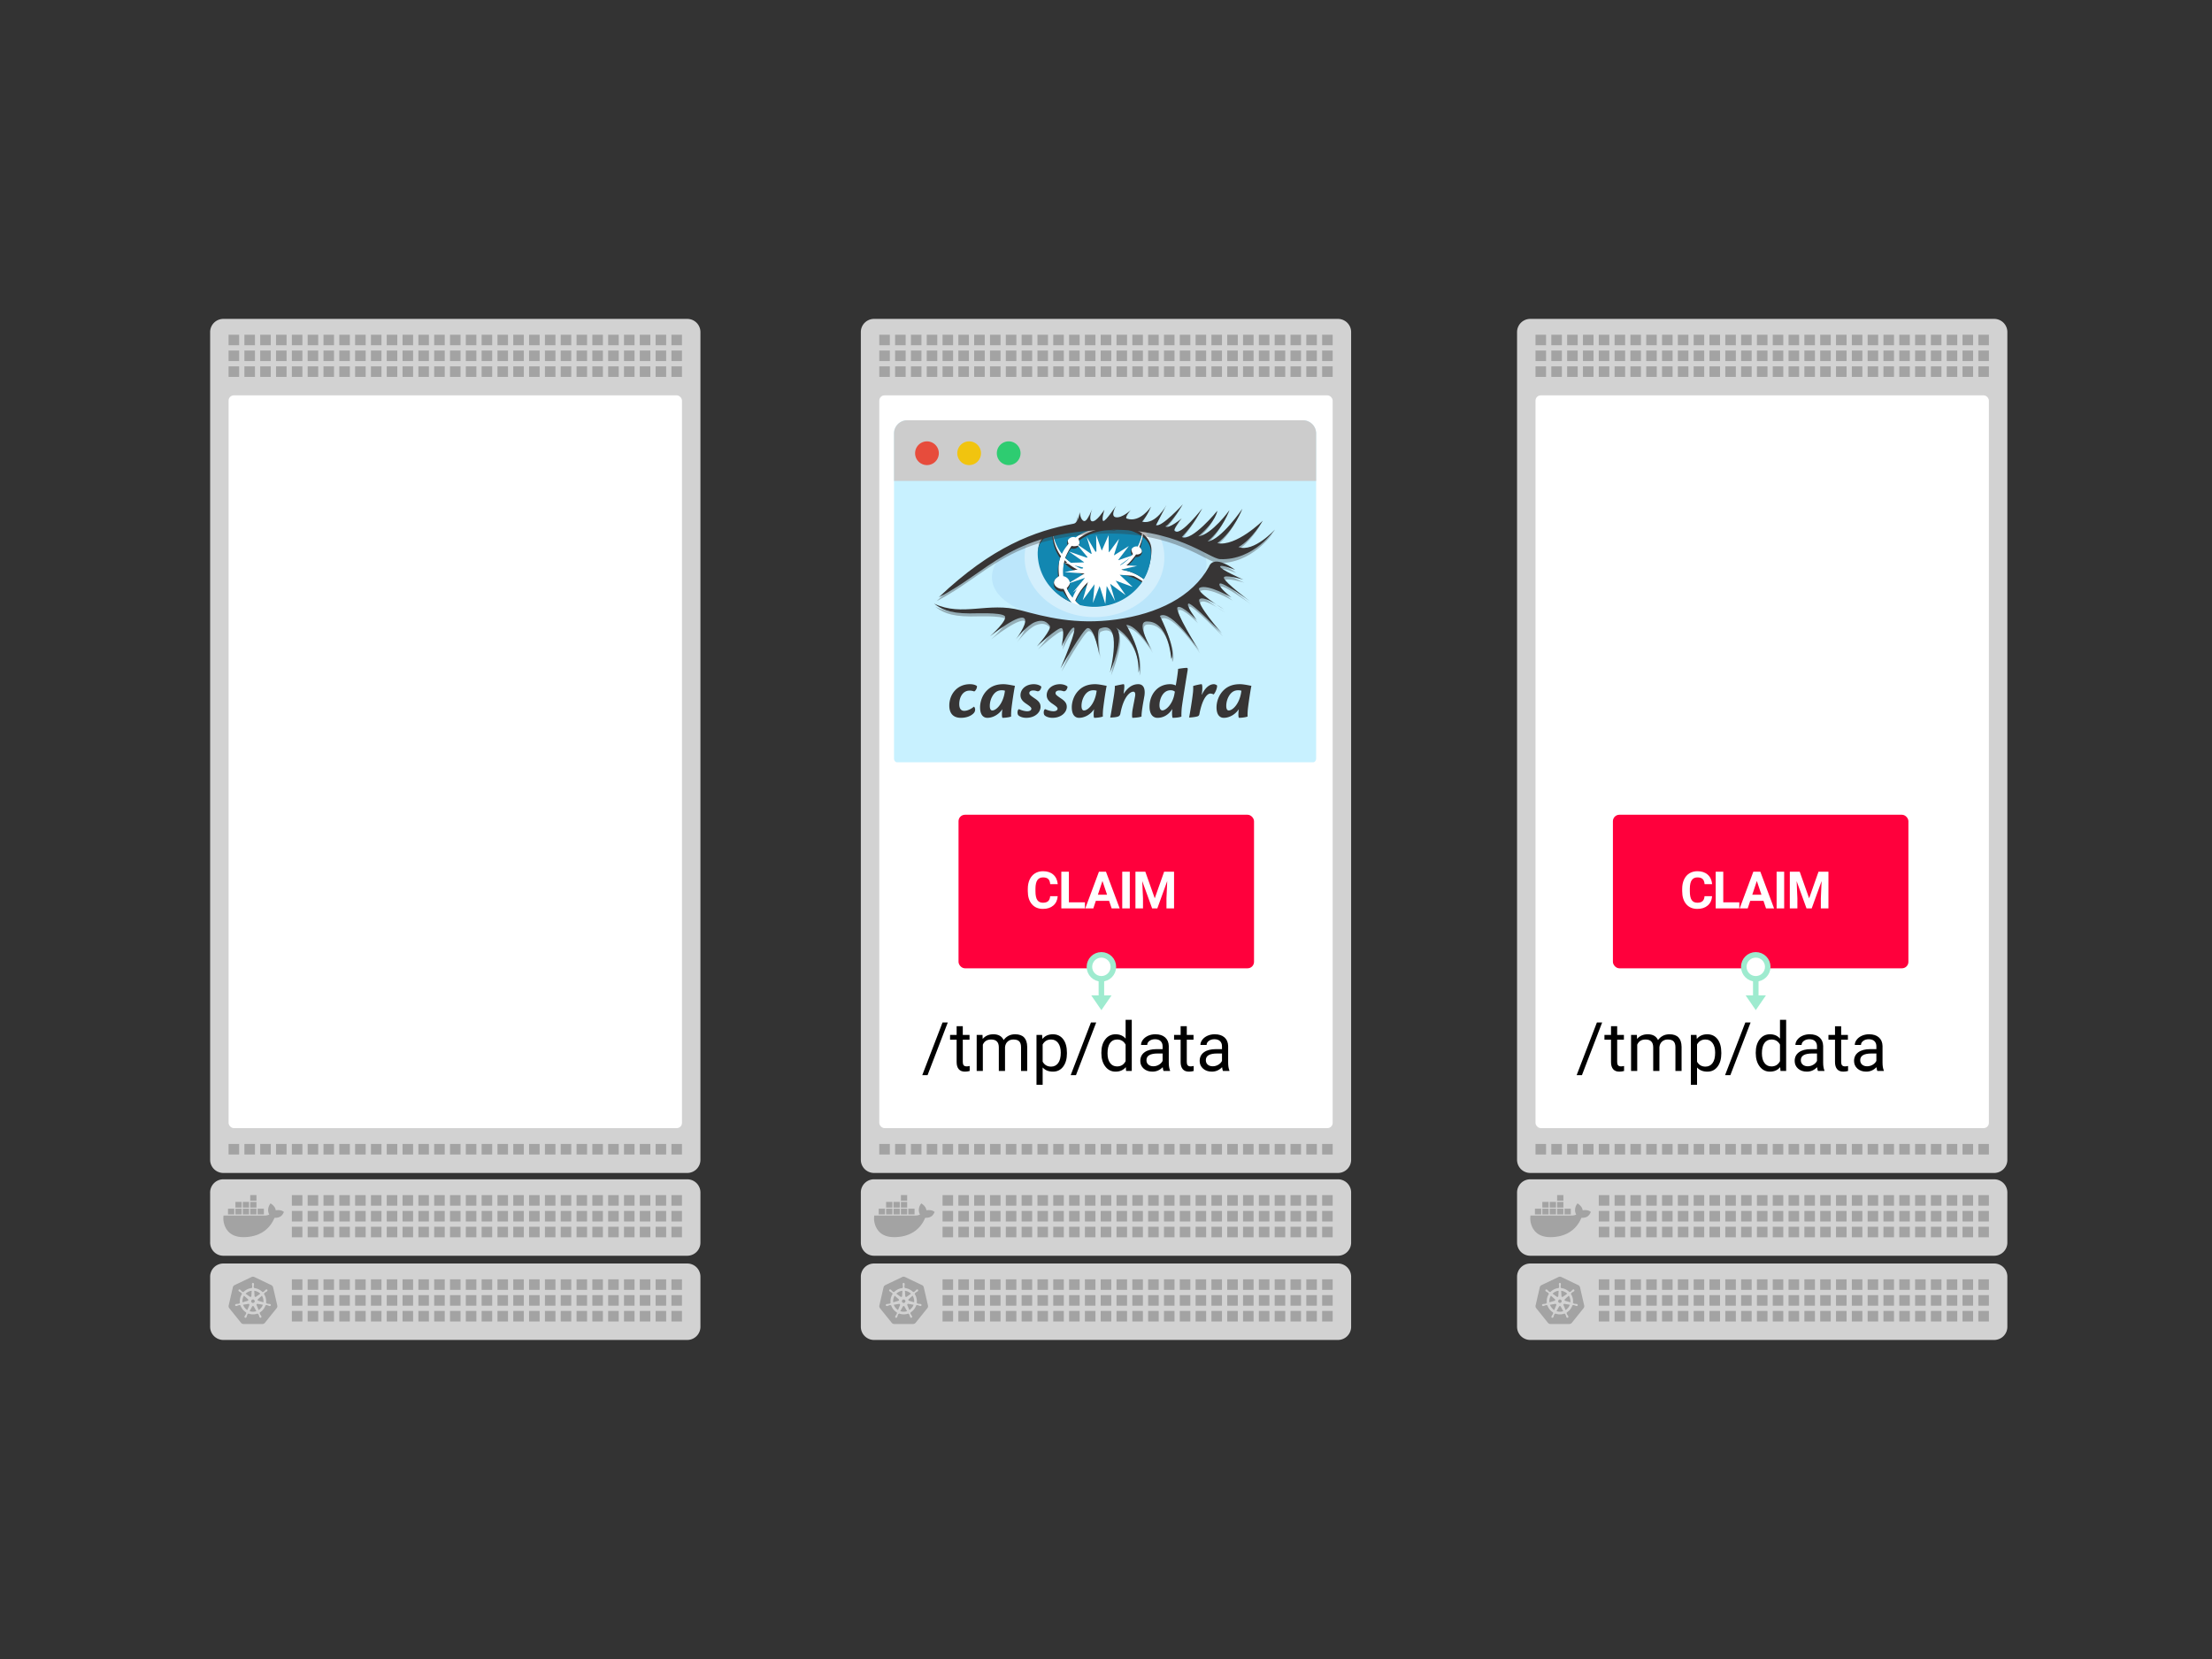 <svg viewBox="0 0 1200 900" xmlns="http://www.w3.org/2000/svg"><rect x="0" y="0" width="1200" height="900" fill="#333333" stroke="none"/><g fill="none" fill-rule="evenodd"><path d="M732.98 646.917v27.17a7.15 7.15 0 0 1-7.15 7.15H474.15a7.15 7.15 0 0 1-7.15-7.15v-27.17a7.15 7.15 0 0 1 7.15-7.15h251.68a7.15 7.15 0 0 1 7.15 7.15z" fill="#D2D2D2"></path><path fill="#A3A3A3" d="M511.33 648.347h5.72v5.72h-5.72zm0 8.58h5.72v5.72h-5.72zm0 8.58h5.72v5.72h-5.72zm8.58-17.16h5.72v5.72h-5.72zm0 8.58h5.72v5.72h-5.72zm0 8.58h5.72v5.72h-5.72zm8.58-17.16h5.72v5.72h-5.72zm0 8.58h5.72v5.72h-5.72zm0 8.58h5.72v5.72h-5.72zm8.58-17.16h5.72v5.72h-5.72zm0 8.58h5.72v5.72h-5.72zm0 8.58h5.72v5.72h-5.72zm8.58-17.16h5.72v5.72h-5.72zm0 8.58h5.72v5.72h-5.72zm0 8.58h5.72v5.72h-5.72zm8.58-17.16h5.72v5.72h-5.72zm0 8.58h5.72v5.72h-5.72zm0 8.58h5.72v5.72h-5.72zm8.58-17.16h5.72v5.72h-5.72zm0 8.58h5.72v5.72h-5.72zm0 8.58h5.72v5.72h-5.72zm8.58-17.16h5.72v5.72h-5.72zm0 8.58h5.72v5.72h-5.72zm0 8.58h5.72v5.72h-5.72zm8.58-17.16h5.72v5.72h-5.72zm0 8.58h5.72v5.72h-5.72zm0 8.58h5.72v5.72h-5.72zm8.58-17.16h5.72v5.72h-5.72zm0 8.58h5.72v5.72h-5.72zm0 8.58h5.72v5.72h-5.72zm8.58-17.16h5.72v5.72h-5.72zm0 8.58h5.72v5.72h-5.72zm0 8.58h5.72v5.72h-5.72zm8.58-17.16h5.72v5.72h-5.72zm0 8.58h5.72v5.72h-5.72zm0 8.58h5.72v5.72h-5.72zm8.58-17.16h5.72v5.72h-5.72zm0 8.58h5.72v5.72h-5.72zm0 8.58h5.72v5.72h-5.72zm8.58-17.16h5.72v5.72h-5.72zm0 8.58h5.72v5.72h-5.72zm0 8.58h5.72v5.72h-5.72zm8.58-17.16h5.72v5.72h-5.72zm0 8.58h5.72v5.72h-5.72zm0 8.58h5.72v5.72h-5.72zm8.58-17.16h5.72v5.72h-5.72zm0 8.58h5.72v5.72h-5.72zm0 8.58h5.72v5.72h-5.72zm8.58-17.16h5.72v5.72h-5.72zm0 8.58h5.72v5.72h-5.72zm0 8.58h5.72v5.72h-5.72zm8.58-17.16h5.72v5.72h-5.72zm0 8.58h5.72v5.72h-5.72zm0 8.58h5.72v5.72h-5.72zm8.58-17.16h5.72v5.72h-5.72zm0 8.58h5.72v5.72h-5.72zm0 8.58h5.72v5.72h-5.72zm8.58-17.16h5.72v5.72h-5.72zm0 8.58h5.72v5.72h-5.72zm0 8.58h5.72v5.72h-5.72zm8.58-17.16h5.72v5.72h-5.72zm0 8.58h5.72v5.72h-5.72zm0 8.58h5.72v5.72h-5.72zm8.58-17.16h5.72v5.72h-5.72zm0 8.58h5.72v5.72h-5.72zm0 8.58h5.72v5.72h-5.72zm8.58-17.16h5.72v5.72h-5.72zm0 8.58h5.72v5.72h-5.72zm0 8.58h5.72v5.72h-5.72zm8.58-17.16h5.72v5.72h-5.72zm0 8.58h5.72v5.72h-5.72zm0 8.58h5.72v5.72h-5.72zm8.58-17.16h5.72v5.72h-5.72zm0 8.58h5.72v5.72h-5.72zm0 8.58h5.72v5.72h-5.72z"></path><path d="M732.98 692.595v27.17a7.15 7.15 0 0 1-7.15 7.15H474.15a7.15 7.15 0 0 1-7.15-7.15v-27.17a7.15 7.15 0 0 1 7.15-7.15h251.68a7.15 7.15 0 0 1 7.15 7.15z" fill="#D2D2D2"></path><path fill="#A3A3A3" d="M511.33 694.025h5.72v5.72h-5.72zm0 8.58h5.72v5.72h-5.72zm0 8.58h5.72v5.72h-5.72zm8.58-17.16h5.72v5.72h-5.72zm0 8.58h5.72v5.72h-5.72zm0 8.58h5.72v5.72h-5.72zm8.58-17.16h5.72v5.72h-5.72zm0 8.58h5.72v5.72h-5.72zm0 8.58h5.72v5.72h-5.72zm8.58-17.16h5.72v5.72h-5.72zm0 8.58h5.72v5.72h-5.72zm0 8.58h5.72v5.72h-5.72zm8.58-17.16h5.72v5.72h-5.72zm0 8.58h5.72v5.72h-5.72zm0 8.58h5.72v5.72h-5.72zm8.58-17.16h5.72v5.72h-5.72zm0 8.58h5.72v5.72h-5.72zm0 8.58h5.72v5.72h-5.72zm8.58-17.16h5.72v5.72h-5.72zm0 8.58h5.72v5.72h-5.72zm0 8.58h5.72v5.72h-5.72zm8.58-17.16h5.72v5.72h-5.72zm0 8.58h5.72v5.72h-5.72zm0 8.58h5.72v5.72h-5.72zm8.58-17.16h5.72v5.72h-5.72zm0 8.58h5.72v5.72h-5.72zm0 8.58h5.72v5.72h-5.72zm8.58-17.16h5.72v5.72h-5.72zm0 8.58h5.72v5.72h-5.72zm0 8.58h5.72v5.72h-5.72zm8.58-17.16h5.72v5.72h-5.72zm0 8.58h5.72v5.72h-5.72zm0 8.58h5.72v5.72h-5.72zm8.58-17.16h5.72v5.72h-5.72zm0 8.58h5.72v5.72h-5.72zm0 8.58h5.72v5.72h-5.72zm8.58-17.16h5.72v5.72h-5.72zm0 8.58h5.72v5.72h-5.72zm0 8.58h5.72v5.72h-5.72zm8.58-17.16h5.72v5.72h-5.72zm0 8.58h5.72v5.72h-5.72zm0 8.58h5.72v5.72h-5.72zm8.58-17.16h5.72v5.72h-5.72zm0 8.58h5.72v5.72h-5.72zm0 8.58h5.72v5.72h-5.72zm8.58-17.16h5.72v5.72h-5.72zm0 8.58h5.72v5.72h-5.72zm0 8.58h5.72v5.72h-5.72zm8.58-17.16h5.72v5.72h-5.72zm0 8.58h5.72v5.72h-5.72zm0 8.58h5.72v5.72h-5.72zm8.58-17.16h5.72v5.72h-5.72zm0 8.58h5.72v5.72h-5.72zm0 8.58h5.72v5.72h-5.72zm8.58-17.16h5.72v5.72h-5.72zm0 8.58h5.72v5.72h-5.72zm0 8.58h5.72v5.72h-5.72zm8.58-17.16h5.72v5.72h-5.72zm0 8.58h5.72v5.72h-5.72zm0 8.58h5.72v5.72h-5.72zm8.58-17.16h5.72v5.72h-5.72zm0 8.58h5.72v5.72h-5.72zm0 8.58h5.72v5.72h-5.72zm8.58-17.16h5.72v5.72h-5.72zm0 8.58h5.72v5.72h-5.72zm0 8.58h5.72v5.72h-5.72zm8.58-17.16h5.72v5.72h-5.72zm0 8.58h5.72v5.72h-5.72zm0 8.58h5.72v5.72h-5.72zm8.58-17.16h5.72v5.72h-5.72zm0 8.58h5.72v5.72h-5.72zm0 8.58h5.72v5.72h-5.72zm8.58-17.16h5.72v5.72h-5.72zm0 8.58h5.72v5.72h-5.72zm0 8.58h5.72v5.72h-5.72z"></path><g transform="translate(467 173)"><path d="M265.98 7.15v449.02a7.15 7.15 0 0 1-7.15 7.15H7.15A7.15 7.15 0 0 1 0 456.17V7.15A7.15 7.15 0 0 1 7.15 0h251.68a7.15 7.15 0 0 1 7.15 7.15z" fill="#D2D2D2"></path><path fill="#A3A3A3" d="M10.01 8.58h5.72v5.72h-5.72zm0 8.58h5.72v5.72h-5.72zm0 8.58h5.72v5.72h-5.72zm8.58-17.16h5.72v5.72h-5.72zm0 8.58h5.72v5.72h-5.72zm0 8.58h5.72v5.72h-5.72zm8.58-17.16h5.72v5.72h-5.72zm0 8.58h5.72v5.72h-5.72zm0 8.58h5.72v5.72h-5.72zm8.58-17.16h5.72v5.72h-5.72zm0 8.58h5.72v5.72h-5.72zm0 8.58h5.72v5.72h-5.72zm8.58-17.16h5.72v5.72h-5.72zm0 8.58h5.72v5.72h-5.72zm0 8.58h5.72v5.72h-5.72zm8.58-17.16h5.72v5.72h-5.72zm0 8.58h5.72v5.72h-5.72zm0 8.58h5.72v5.72h-5.72zm8.58-17.16h5.72v5.72h-5.72zm0 8.58h5.72v5.72h-5.72zm0 8.58h5.72v5.72h-5.72zm8.58-17.16h5.72v5.72h-5.72zm0 8.58h5.72v5.72h-5.72zm0 8.58h5.72v5.72h-5.72zm8.58-17.16h5.72v5.72h-5.72zm0 8.58h5.72v5.72h-5.72zm0 8.58h5.72v5.72h-5.72zm8.58-17.16h5.72v5.72h-5.72zm0 8.58h5.72v5.72h-5.72zm0 8.58h5.72v5.72h-5.72zm8.58-17.16h5.72v5.72h-5.72zm0 8.58h5.72v5.72h-5.72zm0 8.58h5.72v5.72h-5.72zm8.58-17.16h5.72v5.72h-5.72zm0 8.58h5.72v5.72h-5.72zm0 8.58h5.72v5.72h-5.72zm8.58-17.16h5.72v5.72h-5.72zm0 8.58h5.72v5.72h-5.72zm0 8.58h5.72v5.72h-5.72zm8.58-17.16h5.72v5.72h-5.72zm0 8.58h5.72v5.72h-5.72zm0 8.58h5.72v5.72h-5.72zm8.58-17.16h5.72v5.72h-5.72zm0 8.58h5.72v5.72h-5.72zm0 8.58h5.72v5.72h-5.72zm8.58-17.16h5.72v5.72h-5.72zm0 8.58h5.72v5.72h-5.72zm0 8.58h5.72v5.72h-5.72zm8.58-17.16h5.72v5.72h-5.72zm0 8.58h5.72v5.72h-5.72zm0 8.58h5.72v5.72h-5.72zm8.58-17.16h5.72v5.72h-5.72zm0 8.58h5.72v5.72h-5.72zm0 8.58h5.72v5.72h-5.72zm8.58-17.16h5.72v5.72h-5.72zm0 8.58h5.72v5.72h-5.72zm0 8.58h5.72v5.72h-5.72zm8.58-17.16h5.72v5.72h-5.72zm0 8.58h5.72v5.72h-5.72zm0 8.58h5.72v5.72h-5.72zm8.58-17.16h5.72v5.72h-5.72zm0 8.58h5.72v5.72h-5.72zm0 8.58h5.72v5.72h-5.72zm8.58-17.16h5.72v5.72h-5.72zm0 8.58h5.72v5.72h-5.72zm0 8.58h5.72v5.72h-5.72zm8.58-17.16h5.72v5.72h-5.72zm0 8.58h5.72v5.72h-5.72zm0 8.58h5.72v5.72h-5.72zm8.58-17.16h5.72v5.72h-5.72zm0 8.58h5.72v5.72h-5.72zm0 8.58h5.72v5.72h-5.72zm8.58-17.16h5.72v5.72h-5.72zm0 8.58h5.72v5.72h-5.72zm0 8.58h5.72v5.72h-5.72zm8.58-17.16h5.72v5.72h-5.72zm0 8.58h5.72v5.72h-5.72zm0 8.58h5.72v5.72h-5.72zm8.58-17.16h5.72v5.72h-5.72zm0 8.58h5.72v5.72h-5.72zm0 8.58h5.72v5.72h-5.72zm8.58-17.16h5.72v5.72h-5.72zm0 8.58h5.72v5.72h-5.72zm0 8.58h5.72v5.72h-5.72zm8.58-17.16h5.72v5.72h-5.72zm0 8.58h5.72v5.72h-5.72zm0 8.58h5.72v5.72h-5.72zM10.01 447.59h5.72v5.72h-5.72zm8.58 0h5.72v5.72h-5.72zm8.58 0h5.72v5.72h-5.72zm8.58 0h5.72v5.72h-5.72zm8.58 0h5.72v5.72h-5.72zm8.58 0h5.72v5.72h-5.72zm8.58 0h5.72v5.72h-5.72zm8.58 0h5.72v5.72h-5.72zm8.58 0h5.72v5.72h-5.72zm8.58 0h5.72v5.72h-5.72zm8.58 0h5.72v5.72h-5.72zm8.58 0h5.72v5.72h-5.72zm8.58 0h5.72v5.72h-5.72zm8.58 0h5.72v5.72h-5.72zm8.58 0h5.72v5.72h-5.72zm8.58 0h5.72v5.72h-5.72zm8.58 0h5.72v5.72h-5.72zm8.58 0h5.72v5.72h-5.72zm8.58 0h5.72v5.72h-5.72zm8.58 0h5.72v5.72h-5.72zm8.58 0h5.72v5.72h-5.72zm8.58 0h5.72v5.72h-5.72zm8.58 0h5.72v5.72h-5.72zm8.58 0h5.72v5.72h-5.72zm8.58 0h5.72v5.72h-5.72zm8.58 0h5.72v5.72h-5.72zm8.58 0h5.72v5.72h-5.72zm8.58 0h5.72v5.72h-5.72zm8.58 0h5.72v5.72h-5.72z"></path><rect fill="#FFF" x="10.01" y="41.47" width="245.96" height="397.54" rx="2.86"></rect></g><path d="M492.752 658.808h3.396v-3.087h-3.396v3.087zm-4.013 0h3.396v-3.087h-3.396v3.087zm-4.014 0h3.397v-3.087h-3.397v3.087zm-4.013 0h3.396v-3.087h-3.396v3.087zm-4.013 0h3.396v-3.087h-3.396v3.087zm4.013-3.705h3.396v-3.087h-3.396v3.087zm4.013 0h3.397v-3.087h-3.397v3.087zm4.014 0h3.396v-3.087h-3.396v3.087zm0-3.704h3.396v-3.088h-3.396v3.088zm17.615 5.609c-.741-.496-2.445-.678-3.757-.43-.169-1.236-.857-2.307-2.11-3.275l-.72-.48-.48.72c-.615.928-.922 2.213-.821 3.445.045.433.187 1.209.633 1.89-.445.24-1.326.57-2.488.548h-22.334l-.044.257c-.21 1.238-.205 5.102 2.303 8.072 1.907 2.257 4.767 3.402 8.498 3.402 8.09 0 14.075-3.723 16.877-10.492 1.103.021 3.476.006 4.695-2.323.031-.054.104-.193.317-.634l.117-.242-.686-.458z" fill="#A3A3A3"></path><g fill="#A3A3A3"><path d="M488.282 707.725a.485.485 0 0 0-.56-.37l-.005-.005-2.842.482a5.7 5.7 0 0 0 2.288 2.863l1.1-2.66-.008-.011a.48.48 0 0 0 .027-.299m-.944-2.047a.485.485 0 0 0 .19-.834l.003-.012-2.162-1.933a5.668 5.668 0 0 0-.804 3.588l2.77-.8.003-.01zm1.262-2.182a.485.485 0 0 0 .77-.372l.012-.005.163-2.888a5.67 5.67 0 0 0-3.318 1.589l2.368 1.678.005-.002zm.837 3.031l.797.383.795-.382.198-.859-.55-.688h-.886l-.552.687zm1.653-3.412a.486.486 0 0 0 .771.37l.01.004 2.351-1.668a5.718 5.718 0 0 0-3.297-1.59l.163 2.883.003.001z"></path><path d="M499.918 708.099c-.067.293-.384.472-.71.402l-.009-.002c-.004 0-.007-.002-.01-.003-.046-.01-.103-.02-.143-.03-.188-.051-.324-.126-.494-.191-.364-.13-.665-.24-.96-.282-.149-.012-.225.059-.307.114a8.261 8.261 0 0 0-.236-.042 7.162 7.162 0 0 1-3.172 3.992c.026.063.07.198.091.222-.035.093-.087.182-.042.325.107.277.28.547.488.873.1.151.204.267.295.44.022.04.05.104.072.147.141.303.038.651-.234.782-.274.132-.614-.007-.761-.311-.021-.043-.05-.1-.068-.141-.078-.18-.105-.332-.16-.505-.125-.366-.228-.67-.378-.925-.084-.124-.186-.14-.28-.171-.018-.03-.083-.15-.118-.212a7.112 7.112 0 0 1-5.08-.013l-.124.226c-.093.025-.183.05-.237.116-.2.239-.28.623-.427.988-.054.173-.08.326-.158.505-.018.04-.048.097-.068.14v.001l-.002.001c-.147.304-.486.442-.76.31-.271-.13-.375-.479-.233-.781.02-.044.048-.107.07-.148.091-.173.194-.29.295-.44.209-.326.392-.619.499-.896.026-.092-.013-.218-.05-.31l.1-.24a7.162 7.162 0 0 1-3.174-3.964l-.24.041c-.064-.036-.193-.121-.316-.112-.294.043-.595.152-.96.283-.169.065-.305.139-.493.189-.04.01-.097.022-.143.032l-.01.003-.008.002c-.327.07-.644-.109-.71-.403-.068-.293.14-.592.465-.67l.008-.002.005-.002c.046-.01.105-.026.147-.034.191-.036.347-.027.528-.042.385-.04.703-.073.987-.162.09-.037.175-.16.236-.239l.23-.067a7.122 7.122 0 0 1 1.124-4.965l-.177-.159c-.011-.068-.026-.227-.11-.317-.217-.204-.49-.372-.819-.575-.156-.092-.3-.152-.456-.267-.034-.025-.078-.063-.114-.092l-.009-.006c-.264-.21-.324-.574-.135-.811a.53.53 0 0 1 .439-.194.655.655 0 0 1 .383.144c.038.03.089.069.123.098.147.127.237.252.362.384.271.276.496.505.742.67.13.076.229.046.327.032.031.024.138.1.199.142a7.08 7.08 0 0 1 4.59-2.208l.014-.233a.6.6 0 0 0 .178-.284c.024-.296-.014-.615-.06-.999-.026-.18-.069-.328-.076-.523-.001-.04 0-.095.001-.141l-.001-.015c0-.338.246-.612.55-.612.304 0 .55.274.55.612 0 .047.004.112.002.156-.007.195-.05.344-.075.523-.047.384-.087.703-.063.999.022.148.109.206.18.275.002.04.008.172.013.246a7.213 7.213 0 0 1 4.569 2.208l.21-.15c.07.005.227.026.333-.036.247-.166.471-.396.742-.671.125-.132.216-.258.364-.385.034-.029.085-.068.122-.097.264-.211.631-.189.82.049.19.238.13.6-.134.811-.038.03-.086.072-.121.098-.157.116-.302.175-.458.267-.329.203-.602.372-.818.575-.103.11-.095.213-.104.312l-.195.175c.474.706.83 1.508 1.031 2.384.2.868.23 1.736.116 2.57l.222.064c.04.057.122.194.237.239.284.089.602.122.987.162.18.015.337.006.528.042l.16.038c.324.078.533.377.466.67m3.498.12l-2.272-9.869a1.747 1.747 0 0 0-.952-1.183l-9.196-4.391a1.771 1.771 0 0 0-1.527 0l-9.195 4.394c-.482.23-.832.665-.951 1.183l-2.269 9.869a1.732 1.732 0 0 0 .339 1.476l6.364 7.913c.334.415.84.656 1.375.656l10.207-.002c.535 0 1.04-.24 1.375-.655l6.362-7.915c.334-.415.459-.958.34-1.476"></path><path d="M495.084 702.899l-2.15 1.925.002.006a.485.485 0 0 0 .19.834l.003.011 2.784.802a5.73 5.73 0 0 0-.12-1.845 5.738 5.738 0 0 0-.709-1.732m-4.423 5.869a.482.482 0 0 0-.444-.256.486.486 0 0 0-.41.256h-.003l-1.397 2.526a5.691 5.691 0 0 0 3.665.004l-1.4-2.53h-.01zm2.081-1.425a.483.483 0 0 0-.298.04.486.486 0 0 0-.235.63l-.004.004 1.113 2.687a5.676 5.676 0 0 0 2.294-2.882l-2.866-.485-.004.006z"></path></g><path d="M379.98 646.917v27.17a7.15 7.15 0 0 1-7.15 7.15H121.15a7.15 7.15 0 0 1-7.15-7.15v-27.17a7.15 7.15 0 0 1 7.15-7.15h251.68a7.15 7.15 0 0 1 7.15 7.15z" fill="#D2D2D2"></path><path fill="#A3A3A3" d="M158.33 648.347h5.72v5.72h-5.72zm0 8.58h5.72v5.72h-5.72zm0 8.58h5.72v5.72h-5.72zm8.58-17.16h5.72v5.72h-5.72zm0 8.58h5.72v5.72h-5.72zm0 8.58h5.72v5.72h-5.72zm8.58-17.16h5.72v5.72h-5.72zm0 8.58h5.72v5.72h-5.72zm0 8.58h5.72v5.72h-5.72zm8.58-17.16h5.72v5.72h-5.72zm0 8.58h5.72v5.72h-5.72zm0 8.58h5.72v5.72h-5.72zm8.58-17.16h5.72v5.72h-5.72zm0 8.58h5.72v5.72h-5.72zm0 8.58h5.72v5.72h-5.72zm8.58-17.16h5.72v5.72h-5.72zm0 8.58h5.72v5.72h-5.72zm0 8.58h5.72v5.72h-5.72zm8.58-17.16h5.72v5.72h-5.72zm0 8.58h5.72v5.72h-5.72zm0 8.58h5.72v5.72h-5.72zm8.58-17.16h5.72v5.72h-5.72zm0 8.58h5.72v5.72h-5.72zm0 8.58h5.72v5.72h-5.72zm8.58-17.16h5.72v5.72h-5.72zm0 8.58h5.72v5.72h-5.72zm0 8.58h5.72v5.72h-5.72zm8.58-17.16h5.72v5.72h-5.72zm0 8.58h5.72v5.72h-5.72zm0 8.58h5.72v5.72h-5.72zm8.58-17.16h5.72v5.72h-5.72zm0 8.58h5.72v5.72h-5.72zm0 8.58h5.72v5.72h-5.72zm8.58-17.16h5.72v5.72h-5.72zm0 8.58h5.72v5.72h-5.72zm0 8.58h5.72v5.72h-5.72zm8.58-17.16h5.72v5.72h-5.72zm0 8.58h5.72v5.72h-5.72zm0 8.58h5.72v5.72h-5.72zm8.58-17.16h5.72v5.72h-5.72zm0 8.58h5.72v5.72h-5.72zm0 8.58h5.72v5.72h-5.72zm8.58-17.16h5.72v5.72h-5.72zm0 8.58h5.72v5.72h-5.72zm0 8.58h5.72v5.72h-5.72zm8.58-17.16h5.72v5.72h-5.72zm0 8.58h5.72v5.72h-5.72zm0 8.58h5.72v5.72h-5.72zm8.58-17.16h5.72v5.72h-5.72zm0 8.58h5.72v5.72h-5.72zm0 8.58h5.72v5.72h-5.72zm8.58-17.16h5.72v5.72h-5.72zm0 8.58h5.72v5.72h-5.72zm0 8.58h5.72v5.72h-5.72zm8.58-17.16h5.72v5.72h-5.72zm0 8.58h5.72v5.72h-5.72zm0 8.58h5.72v5.72h-5.72zm8.58-17.16h5.72v5.72h-5.72zm0 8.58h5.72v5.72h-5.72zm0 8.58h5.72v5.72h-5.72zm8.58-17.16h5.72v5.72h-5.72zm0 8.58h5.72v5.72h-5.72zm0 8.58h5.72v5.72h-5.72zm8.58-17.16h5.72v5.72h-5.72zm0 8.58h5.72v5.72h-5.72zm0 8.58h5.72v5.72h-5.72zm8.58-17.16h5.72v5.72h-5.72zm0 8.58h5.72v5.72h-5.72zm0 8.58h5.72v5.72h-5.72zm8.58-17.16h5.72v5.72h-5.72zm0 8.58h5.72v5.72h-5.72zm0 8.58h5.72v5.72h-5.72zm8.58-17.16h5.72v5.72h-5.72zm0 8.58h5.72v5.72h-5.72zm0 8.58h5.72v5.72h-5.72z"></path><path d="M379.98 692.595v27.17a7.15 7.15 0 0 1-7.15 7.15H121.15a7.15 7.15 0 0 1-7.15-7.15v-27.17a7.15 7.15 0 0 1 7.15-7.15h251.68a7.15 7.15 0 0 1 7.15 7.15z" fill="#D2D2D2"></path><path fill="#A3A3A3" d="M158.33 694.025h5.72v5.72h-5.72zm0 8.58h5.72v5.72h-5.72zm0 8.58h5.72v5.72h-5.72zm8.58-17.16h5.72v5.72h-5.72zm0 8.58h5.72v5.72h-5.72zm0 8.58h5.72v5.72h-5.72zm8.58-17.16h5.72v5.72h-5.72zm0 8.58h5.72v5.72h-5.72zm0 8.58h5.72v5.72h-5.72zm8.58-17.16h5.72v5.72h-5.72zm0 8.58h5.72v5.72h-5.72zm0 8.58h5.72v5.72h-5.72zm8.58-17.16h5.72v5.72h-5.72zm0 8.58h5.72v5.72h-5.72zm0 8.58h5.72v5.72h-5.72zm8.58-17.16h5.72v5.72h-5.72zm0 8.58h5.72v5.72h-5.72zm0 8.58h5.72v5.72h-5.72zm8.58-17.16h5.72v5.72h-5.72zm0 8.58h5.72v5.72h-5.72zm0 8.58h5.72v5.72h-5.72zm8.58-17.16h5.72v5.72h-5.72zm0 8.58h5.72v5.72h-5.72zm0 8.58h5.72v5.72h-5.72zm8.58-17.16h5.72v5.72h-5.72zm0 8.58h5.72v5.72h-5.72zm0 8.58h5.72v5.72h-5.72zm8.58-17.16h5.72v5.72h-5.72zm0 8.58h5.72v5.72h-5.72zm0 8.58h5.72v5.72h-5.72zm8.58-17.16h5.72v5.72h-5.72zm0 8.58h5.72v5.72h-5.72zm0 8.58h5.72v5.72h-5.72zm8.58-17.16h5.72v5.72h-5.72zm0 8.58h5.72v5.72h-5.72zm0 8.58h5.72v5.72h-5.72zm8.58-17.16h5.72v5.72h-5.72zm0 8.58h5.72v5.72h-5.72zm0 8.58h5.72v5.72h-5.72zm8.58-17.16h5.72v5.72h-5.72zm0 8.58h5.72v5.72h-5.72zm0 8.58h5.72v5.72h-5.72zm8.58-17.16h5.72v5.72h-5.72zm0 8.58h5.72v5.72h-5.72zm0 8.58h5.72v5.72h-5.72zm8.58-17.16h5.72v5.72h-5.72zm0 8.58h5.72v5.72h-5.72zm0 8.58h5.72v5.72h-5.72zm8.58-17.16h5.72v5.72h-5.72zm0 8.58h5.72v5.72h-5.72zm0 8.58h5.72v5.72h-5.72zm8.58-17.16h5.72v5.72h-5.72zm0 8.58h5.72v5.72h-5.72zm0 8.58h5.72v5.72h-5.72zm8.58-17.16h5.72v5.72h-5.72zm0 8.58h5.72v5.72h-5.72zm0 8.58h5.72v5.72h-5.72zm8.58-17.16h5.72v5.72h-5.72zm0 8.58h5.72v5.72h-5.72zm0 8.58h5.72v5.72h-5.72zm8.58-17.16h5.72v5.72h-5.72zm0 8.58h5.72v5.72h-5.72zm0 8.58h5.72v5.72h-5.72zm8.58-17.16h5.72v5.72h-5.72zm0 8.58h5.72v5.72h-5.72zm0 8.58h5.72v5.72h-5.72zm8.58-17.16h5.72v5.72h-5.72zm0 8.58h5.72v5.72h-5.72zm0 8.58h5.72v5.72h-5.72zm8.58-17.16h5.72v5.72h-5.72zm0 8.58h5.72v5.72h-5.72zm0 8.58h5.72v5.72h-5.72zm8.58-17.16h5.72v5.72h-5.72zm0 8.58h5.72v5.72h-5.72zm0 8.58h5.72v5.72h-5.72z"></path><g transform="translate(114 173)"><path d="M265.98 7.15v449.02a7.15 7.15 0 0 1-7.15 7.15H7.15A7.15 7.15 0 0 1 0 456.17V7.15A7.15 7.15 0 0 1 7.15 0h251.68a7.15 7.15 0 0 1 7.15 7.15z" fill="#D2D2D2"></path><path fill="#A3A3A3" d="M10.01 8.58h5.72v5.72h-5.72zm0 8.58h5.72v5.72h-5.72zm0 8.58h5.72v5.72h-5.72zm8.58-17.16h5.72v5.72h-5.72zm0 8.58h5.72v5.72h-5.72zm0 8.58h5.72v5.72h-5.72zm8.58-17.16h5.72v5.72h-5.72zm0 8.58h5.72v5.72h-5.72zm0 8.58h5.72v5.72h-5.72zm8.58-17.16h5.72v5.72h-5.72zm0 8.58h5.72v5.72h-5.72zm0 8.58h5.72v5.72h-5.72zm8.58-17.16h5.72v5.72h-5.72zm0 8.58h5.72v5.72h-5.72zm0 8.58h5.72v5.72h-5.72zm8.58-17.16h5.72v5.72h-5.72zm0 8.58h5.72v5.72h-5.72zm0 8.58h5.72v5.72h-5.72zm8.58-17.16h5.72v5.72h-5.72zm0 8.58h5.72v5.72h-5.72zm0 8.58h5.72v5.72h-5.72zm8.58-17.16h5.72v5.72h-5.72zm0 8.58h5.72v5.72h-5.72zm0 8.58h5.72v5.72h-5.72zm8.58-17.16h5.72v5.72h-5.72zm0 8.58h5.72v5.72h-5.72zm0 8.58h5.72v5.72h-5.72zm8.58-17.16h5.72v5.72h-5.72zm0 8.58h5.72v5.72h-5.72zm0 8.58h5.72v5.72h-5.72zm8.58-17.16h5.72v5.72h-5.72zm0 8.58h5.72v5.72h-5.72zm0 8.58h5.72v5.72h-5.72zm8.58-17.16h5.72v5.72h-5.72zm0 8.58h5.72v5.72h-5.72zm0 8.58h5.72v5.72h-5.72zm8.58-17.16h5.72v5.72h-5.72zm0 8.58h5.72v5.72h-5.72zm0 8.58h5.72v5.72h-5.72zm8.58-17.16h5.72v5.72h-5.72zm0 8.58h5.72v5.72h-5.72zm0 8.58h5.72v5.72h-5.72zm8.58-17.16h5.72v5.72h-5.72zm0 8.58h5.72v5.72h-5.72zm0 8.58h5.72v5.72h-5.72zm8.58-17.16h5.72v5.72h-5.72zm0 8.58h5.72v5.72h-5.72zm0 8.58h5.72v5.72h-5.72zm8.58-17.16h5.72v5.72h-5.72zm0 8.58h5.72v5.72h-5.72zm0 8.58h5.72v5.72h-5.72zm8.58-17.16h5.72v5.72h-5.72zm0 8.58h5.72v5.72h-5.72zm0 8.58h5.72v5.72h-5.72zm8.58-17.16h5.72v5.72h-5.72zm0 8.58h5.72v5.72h-5.72zm0 8.58h5.72v5.72h-5.72zm8.58-17.16h5.72v5.72h-5.72zm0 8.58h5.72v5.72h-5.72zm0 8.58h5.72v5.72h-5.72zm8.58-17.16h5.72v5.72h-5.72zm0 8.58h5.72v5.72h-5.72zm0 8.58h5.72v5.72h-5.72zm8.58-17.16h5.72v5.72h-5.72zm0 8.58h5.72v5.72h-5.72zm0 8.58h5.72v5.72h-5.72zm8.58-17.16h5.72v5.72h-5.72zm0 8.58h5.72v5.72h-5.72zm0 8.58h5.72v5.72h-5.72zm8.58-17.16h5.72v5.72h-5.72zm0 8.58h5.72v5.72h-5.72zm0 8.58h5.72v5.72h-5.72zm8.58-17.16h5.72v5.72h-5.72zm0 8.58h5.72v5.72h-5.72zm0 8.58h5.72v5.72h-5.72zm8.58-17.16h5.72v5.72h-5.72zm0 8.58h5.72v5.72h-5.72zm0 8.58h5.72v5.72h-5.72zm8.58-17.16h5.72v5.72h-5.72zm0 8.58h5.72v5.72h-5.72zm0 8.58h5.72v5.72h-5.72zm8.58-17.16h5.72v5.72h-5.72zm0 8.58h5.72v5.72h-5.72zm0 8.58h5.72v5.72h-5.72zm8.58-17.16h5.72v5.72h-5.72zm0 8.58h5.72v5.72h-5.72zm0 8.58h5.72v5.72h-5.72zM10.01 447.59h5.72v5.72h-5.72zm8.58 0h5.72v5.72h-5.72zm8.58 0h5.72v5.72h-5.72zm8.58 0h5.72v5.72h-5.72zm8.58 0h5.72v5.72h-5.72zm8.58 0h5.72v5.72h-5.72zm8.58 0h5.72v5.72h-5.72zm8.58 0h5.72v5.72h-5.72zm8.58 0h5.72v5.72h-5.72zm8.58 0h5.72v5.72h-5.72zm8.58 0h5.72v5.72h-5.72zm8.58 0h5.72v5.72h-5.72zm8.58 0h5.72v5.72h-5.72zm8.58 0h5.72v5.72h-5.72zm8.58 0h5.72v5.72h-5.72zm8.58 0h5.72v5.72h-5.72zm8.58 0h5.72v5.72h-5.72zm8.58 0h5.72v5.72h-5.72zm8.58 0h5.72v5.72h-5.72zm8.58 0h5.72v5.72h-5.72zm8.58 0h5.72v5.72h-5.72zm8.58 0h5.72v5.72h-5.72zm8.58 0h5.72v5.72h-5.72zm8.58 0h5.72v5.72h-5.72zm8.58 0h5.72v5.72h-5.72zm8.58 0h5.72v5.72h-5.72zm8.58 0h5.72v5.72h-5.72zm8.58 0h5.72v5.72h-5.72zm8.58 0h5.72v5.72h-5.72z"></path><rect fill="#FFF" x="10.01" y="41.47" width="245.96" height="397.54" rx="2.86"></rect></g><path d="M139.752 658.808h3.396v-3.087h-3.396v3.087zm-4.013 0h3.396v-3.087h-3.396v3.087zm-4.014 0h3.397v-3.087h-3.397v3.087zm-4.013 0h3.396v-3.087h-3.396v3.087zm-4.013 0h3.396v-3.087h-3.396v3.087zm4.013-3.705h3.396v-3.087h-3.396v3.087zm4.013 0h3.397v-3.087h-3.397v3.087zm4.014 0h3.396v-3.087h-3.396v3.087zm0-3.704h3.396v-3.088h-3.396v3.088zm17.615 5.609c-.741-.496-2.445-.678-3.757-.43-.169-1.236-.857-2.307-2.11-3.275l-.72-.48-.48.72c-.615.928-.922 2.213-.821 3.445.045.433.187 1.209.633 1.89-.445.24-1.326.57-2.488.548h-22.334l-.044.257c-.21 1.238-.205 5.102 2.303 8.072 1.907 2.257 4.767 3.402 8.498 3.402 8.09 0 14.075-3.723 16.877-10.492 1.103.021 3.476.006 4.695-2.323.031-.054.104-.193.317-.634l.117-.242-.686-.458z" fill="#A3A3A3"></path><g fill="#A3A3A3"><path d="M135.282 707.725a.485.485 0 0 0-.56-.37l-.005-.005-2.842.482a5.7 5.7 0 0 0 2.288 2.863l1.1-2.66-.008-.011a.48.48 0 0 0 .027-.299m-.944-2.047a.485.485 0 0 0 .19-.834l.003-.012-2.162-1.933a5.668 5.668 0 0 0-.804 3.588l2.77-.8.003-.01zm1.262-2.182a.485.485 0 0 0 .77-.372l.012-.005.163-2.888a5.67 5.67 0 0 0-3.318 1.589l2.368 1.678.005-.002zm.837 3.031l.797.383.795-.382.198-.859-.55-.688h-.886l-.552.687zm1.653-3.412a.486.486 0 0 0 .771.37l.01.004 2.351-1.668a5.718 5.718 0 0 0-3.297-1.59l.163 2.883.003.001z"></path><path d="M146.918 708.099c-.067.293-.384.472-.71.402l-.009-.002c-.004 0-.007-.002-.01-.003-.046-.01-.103-.02-.143-.03-.188-.051-.324-.126-.494-.191-.364-.13-.665-.24-.96-.282-.149-.012-.225.059-.307.114a8.261 8.261 0 0 0-.236-.042 7.162 7.162 0 0 1-3.172 3.992c.026.063.07.198.091.222-.035.093-.087.182-.042.325.107.277.28.547.488.873.1.151.204.267.295.44.022.04.05.104.072.147.141.303.038.651-.234.782-.274.132-.614-.007-.761-.311-.021-.043-.05-.1-.068-.141-.078-.18-.105-.332-.16-.505-.125-.366-.228-.67-.378-.925-.084-.124-.186-.14-.28-.171-.018-.03-.083-.15-.118-.212a7.112 7.112 0 0 1-5.08-.013l-.124.226c-.093.025-.183.05-.237.116-.2.239-.28.623-.427.988-.054.173-.08.326-.158.505-.018.04-.048.097-.068.14v.001l-.002.001c-.147.304-.486.442-.76.31-.271-.13-.375-.479-.233-.781.02-.044.048-.107.07-.148.091-.173.194-.29.295-.44.209-.326.392-.619.499-.896.026-.092-.013-.218-.05-.31l.1-.24a7.162 7.162 0 0 1-3.174-3.964l-.24.041c-.064-.036-.193-.121-.316-.112-.294.043-.595.152-.96.283-.169.065-.305.139-.493.189-.04.01-.097.022-.143.032l-.01.003-.008.002c-.327.07-.644-.109-.71-.403-.068-.293.14-.592.465-.67l.008-.002.005-.002c.046-.01.105-.026.147-.034.191-.036.347-.027.528-.042.385-.04.703-.073.987-.162.09-.037.175-.16.236-.239l.23-.067a7.122 7.122 0 0 1 1.124-4.965l-.177-.159c-.011-.068-.026-.227-.11-.317-.217-.204-.49-.372-.819-.575-.156-.092-.3-.152-.456-.267-.034-.025-.078-.063-.114-.092l-.009-.006c-.264-.21-.324-.574-.135-.811a.53.53 0 0 1 .439-.194.655.655 0 0 1 .383.144c.038.03.089.069.123.098.147.127.237.252.362.384.271.276.496.505.742.67.13.076.229.046.327.032.031.024.138.1.199.142a7.08 7.08 0 0 1 4.59-2.208l.014-.233a.6.6 0 0 0 .178-.284c.024-.296-.014-.615-.06-.999-.026-.18-.069-.328-.076-.523-.001-.04 0-.095.001-.141l-.001-.015c0-.338.246-.612.55-.612.304 0 .55.274.55.612 0 .047.004.112.002.156-.007.195-.05.344-.075.523-.047.384-.087.703-.063.999.022.148.109.206.18.275.002.04.008.172.013.246a7.213 7.213 0 0 1 4.569 2.208l.21-.15c.07.005.227.026.333-.036.247-.166.471-.396.742-.671.125-.132.216-.258.364-.385.034-.029.085-.068.122-.097.264-.211.631-.189.82.049.19.238.13.6-.134.811-.038.03-.086.072-.121.098-.157.116-.302.175-.458.267-.329.203-.602.372-.818.575-.103.11-.095.213-.104.312l-.195.175c.474.706.83 1.508 1.031 2.384.2.868.23 1.736.116 2.57l.222.064c.04.057.122.194.237.239.284.089.602.122.987.162.18.015.337.006.528.042l.16.038c.324.078.533.377.466.67m3.498.12l-2.272-9.869a1.747 1.747 0 0 0-.952-1.183l-9.196-4.391a1.771 1.771 0 0 0-1.527 0l-9.195 4.394c-.482.23-.832.665-.951 1.183l-2.269 9.869a1.732 1.732 0 0 0 .339 1.476l6.364 7.913c.334.415.84.656 1.375.656l10.207-.002c.535 0 1.04-.24 1.375-.655l6.362-7.915c.334-.415.459-.958.34-1.476"></path><path d="M142.084 702.899l-2.15 1.925.002.006a.485.485 0 0 0 .19.834l.003.011 2.784.802a5.73 5.73 0 0 0-.12-1.845 5.738 5.738 0 0 0-.709-1.732m-4.423 5.869a.482.482 0 0 0-.444-.256.486.486 0 0 0-.41.256h-.003l-1.397 2.526a5.691 5.691 0 0 0 3.665.004l-1.4-2.53h-.01zm2.081-1.425a.483.483 0 0 0-.298.04.486.486 0 0 0-.235.63l-.004.004 1.113 2.687a5.676 5.676 0 0 0 2.294-2.882l-2.866-.485-.004.006z"></path></g><path d="M1088.98 646.917v27.17a7.15 7.15 0 0 1-7.15 7.15H830.15a7.15 7.15 0 0 1-7.15-7.15v-27.17a7.15 7.15 0 0 1 7.15-7.15h251.68a7.15 7.15 0 0 1 7.15 7.15z" fill="#D2D2D2"></path><path fill="#A3A3A3" d="M867.33 648.347h5.72v5.72h-5.72zm0 8.58h5.72v5.72h-5.72zm0 8.58h5.72v5.72h-5.72zm8.58-17.16h5.72v5.72h-5.72zm0 8.58h5.72v5.72h-5.72zm0 8.58h5.72v5.72h-5.72zm8.58-17.16h5.72v5.72h-5.72zm0 8.58h5.72v5.72h-5.72zm0 8.58h5.72v5.72h-5.72zm8.58-17.16h5.72v5.72h-5.72zm0 8.58h5.72v5.72h-5.72zm0 8.58h5.72v5.72h-5.72zm8.58-17.16h5.72v5.72h-5.72zm0 8.58h5.72v5.72h-5.72zm0 8.58h5.72v5.72h-5.72zm8.58-17.16h5.72v5.72h-5.72zm0 8.58h5.72v5.72h-5.72zm0 8.58h5.72v5.72h-5.72zm8.58-17.16h5.72v5.72h-5.72zm0 8.58h5.72v5.72h-5.72zm0 8.58h5.72v5.72h-5.72zm8.58-17.16h5.72v5.72h-5.72zm0 8.58h5.72v5.72h-5.72zm0 8.58h5.72v5.72h-5.72zm8.58-17.16h5.72v5.72h-5.72zm0 8.58h5.72v5.72h-5.72zm0 8.58h5.72v5.72h-5.72zm8.58-17.16h5.72v5.72h-5.72zm0 8.58h5.72v5.72h-5.72zm0 8.58h5.72v5.72h-5.72zm8.58-17.16h5.72v5.72h-5.72zm0 8.58h5.72v5.72h-5.72zm0 8.58h5.72v5.72h-5.72zm8.58-17.16h5.72v5.72h-5.72zm0 8.58h5.72v5.72h-5.72zm0 8.58h5.72v5.72h-5.72zm8.58-17.16h5.72v5.72h-5.72zm0 8.58h5.72v5.72h-5.72zm0 8.58h5.72v5.72h-5.72zm8.58-17.16h5.72v5.72h-5.72zm0 8.58h5.72v5.72h-5.72zm0 8.58h5.72v5.72h-5.72zm8.58-17.16h5.72v5.72h-5.72zm0 8.58h5.72v5.72h-5.72zm0 8.58h5.72v5.72h-5.72zm8.58-17.16h5.72v5.72h-5.72zm0 8.58h5.72v5.72h-5.72zm0 8.58h5.72v5.72h-5.72zm8.58-17.16h5.72v5.72h-5.72zm0 8.58h5.72v5.72h-5.72zm0 8.58h5.72v5.72h-5.72zm8.58-17.16h5.72v5.72h-5.72zm0 8.58h5.72v5.72h-5.72zm0 8.58h5.72v5.72h-5.72zm8.58-17.16h5.72v5.72h-5.72zm0 8.58h5.72v5.72h-5.72zm0 8.58h5.72v5.72h-5.72zm8.58-17.16h5.72v5.72h-5.72zm0 8.58h5.72v5.72h-5.72zm0 8.58h5.72v5.72h-5.72zm8.58-17.16h5.72v5.72h-5.72zm0 8.58h5.72v5.72h-5.72zm0 8.58h5.72v5.72h-5.72zm8.58-17.16h5.72v5.72h-5.72zm0 8.58h5.72v5.72h-5.72zm0 8.58h5.72v5.72h-5.72zm8.58-17.16h5.72v5.72h-5.72zm0 8.58h5.72v5.72h-5.72zm0 8.58h5.72v5.72h-5.72zm8.58-17.16h5.72v5.72h-5.72zm0 8.58h5.72v5.72h-5.72zm0 8.58h5.72v5.72h-5.72zm8.58-17.16h5.72v5.72h-5.72zm0 8.58h5.72v5.72h-5.72zm0 8.58h5.72v5.72h-5.72z"></path><path d="M1088.98 692.595v27.17a7.15 7.15 0 0 1-7.15 7.15H830.15a7.15 7.15 0 0 1-7.15-7.15v-27.17a7.15 7.15 0 0 1 7.15-7.15h251.68a7.15 7.15 0 0 1 7.15 7.15z" fill="#D2D2D2"></path><path fill="#A3A3A3" d="M867.33 694.025h5.72v5.72h-5.72zm0 8.58h5.72v5.72h-5.72zm0 8.58h5.72v5.72h-5.72zm8.58-17.16h5.72v5.72h-5.72zm0 8.58h5.72v5.72h-5.72zm0 8.58h5.72v5.72h-5.72zm8.58-17.16h5.72v5.72h-5.72zm0 8.58h5.72v5.72h-5.72zm0 8.58h5.72v5.72h-5.72zm8.58-17.16h5.72v5.72h-5.72zm0 8.58h5.72v5.72h-5.72zm0 8.58h5.72v5.72h-5.72zm8.58-17.16h5.72v5.72h-5.72zm0 8.58h5.72v5.72h-5.72zm0 8.58h5.72v5.72h-5.72zm8.58-17.16h5.72v5.72h-5.72zm0 8.58h5.72v5.72h-5.72zm0 8.58h5.72v5.72h-5.72zm8.58-17.16h5.72v5.72h-5.72zm0 8.58h5.72v5.72h-5.72zm0 8.58h5.72v5.72h-5.72zm8.58-17.16h5.72v5.72h-5.72zm0 8.58h5.72v5.72h-5.72zm0 8.58h5.72v5.72h-5.72zm8.58-17.16h5.72v5.72h-5.72zm0 8.58h5.72v5.72h-5.72zm0 8.58h5.72v5.72h-5.72zm8.58-17.16h5.72v5.72h-5.72zm0 8.58h5.72v5.72h-5.72zm0 8.58h5.72v5.72h-5.72zm8.58-17.16h5.72v5.72h-5.72zm0 8.58h5.72v5.72h-5.72zm0 8.58h5.72v5.72h-5.72zm8.58-17.16h5.72v5.72h-5.72zm0 8.58h5.72v5.72h-5.72zm0 8.58h5.72v5.72h-5.72zm8.58-17.16h5.72v5.72h-5.72zm0 8.58h5.72v5.72h-5.72zm0 8.58h5.72v5.72h-5.72zm8.58-17.16h5.72v5.72h-5.72zm0 8.58h5.72v5.72h-5.72zm0 8.58h5.72v5.72h-5.72zm8.58-17.16h5.72v5.72h-5.72zm0 8.58h5.72v5.72h-5.72zm0 8.58h5.72v5.72h-5.72zm8.58-17.16h5.72v5.72h-5.72zm0 8.58h5.72v5.72h-5.72zm0 8.58h5.72v5.72h-5.72zm8.58-17.16h5.72v5.72h-5.72zm0 8.58h5.72v5.72h-5.72zm0 8.58h5.72v5.72h-5.72zm8.58-17.16h5.72v5.72h-5.72zm0 8.58h5.72v5.72h-5.72zm0 8.58h5.72v5.72h-5.72zm8.58-17.16h5.72v5.72h-5.72zm0 8.58h5.72v5.72h-5.72zm0 8.58h5.72v5.72h-5.72zm8.58-17.16h5.72v5.72h-5.72zm0 8.58h5.72v5.72h-5.72zm0 8.58h5.72v5.72h-5.72zm8.58-17.16h5.72v5.72h-5.72zm0 8.58h5.72v5.72h-5.72zm0 8.58h5.72v5.72h-5.72zm8.58-17.16h5.72v5.72h-5.72zm0 8.58h5.72v5.72h-5.72zm0 8.58h5.72v5.72h-5.72zm8.58-17.16h5.72v5.72h-5.72zm0 8.58h5.72v5.72h-5.72zm0 8.58h5.72v5.72h-5.72zm8.58-17.16h5.72v5.72h-5.72zm0 8.58h5.72v5.72h-5.72zm0 8.58h5.72v5.72h-5.72zm8.58-17.16h5.72v5.72h-5.72zm0 8.58h5.72v5.72h-5.72zm0 8.58h5.72v5.72h-5.72z"></path><g transform="translate(823 173)"><path d="M265.98 7.15v449.02a7.15 7.15 0 0 1-7.15 7.15H7.15A7.15 7.15 0 0 1 0 456.17V7.15A7.15 7.15 0 0 1 7.15 0h251.68a7.15 7.15 0 0 1 7.15 7.15z" fill="#D2D2D2"></path><path fill="#A3A3A3" d="M10.01 8.58h5.72v5.72h-5.72zm0 8.58h5.72v5.72h-5.72zm0 8.58h5.72v5.72h-5.72zm8.58-17.16h5.72v5.72h-5.72zm0 8.58h5.72v5.72h-5.72zm0 8.58h5.72v5.72h-5.72zm8.58-17.16h5.72v5.72h-5.72zm0 8.58h5.72v5.72h-5.72zm0 8.58h5.72v5.72h-5.72zm8.58-17.16h5.72v5.72h-5.72zm0 8.58h5.72v5.72h-5.72zm0 8.58h5.72v5.72h-5.72zm8.58-17.16h5.72v5.72h-5.72zm0 8.58h5.72v5.72h-5.72zm0 8.58h5.72v5.72h-5.72zm8.58-17.16h5.72v5.72h-5.72zm0 8.58h5.72v5.72h-5.72zm0 8.58h5.72v5.72h-5.72zm8.58-17.16h5.72v5.72h-5.72zm0 8.58h5.72v5.72h-5.72zm0 8.58h5.72v5.72h-5.72zm8.58-17.16h5.72v5.72h-5.72zm0 8.58h5.72v5.72h-5.72zm0 8.58h5.72v5.72h-5.72zm8.58-17.16h5.72v5.72h-5.72zm0 8.58h5.72v5.72h-5.72zm0 8.58h5.72v5.72h-5.72zm8.58-17.16h5.72v5.72h-5.72zm0 8.58h5.72v5.72h-5.72zm0 8.58h5.72v5.72h-5.72zm8.58-17.16h5.72v5.72h-5.72zm0 8.58h5.72v5.72h-5.72zm0 8.58h5.72v5.72h-5.72zm8.58-17.16h5.72v5.72h-5.72zm0 8.58h5.72v5.72h-5.72zm0 8.58h5.72v5.72h-5.72zm8.58-17.16h5.72v5.72h-5.72zm0 8.58h5.72v5.72h-5.72zm0 8.58h5.72v5.72h-5.72zm8.58-17.16h5.72v5.72h-5.72zm0 8.58h5.72v5.72h-5.72zm0 8.58h5.72v5.72h-5.72zm8.58-17.16h5.72v5.72h-5.72zm0 8.58h5.72v5.72h-5.72zm0 8.58h5.72v5.72h-5.72zm8.58-17.16h5.72v5.72h-5.72zm0 8.58h5.72v5.72h-5.72zm0 8.58h5.72v5.72h-5.72zm8.58-17.16h5.72v5.72h-5.72zm0 8.58h5.72v5.72h-5.72zm0 8.58h5.72v5.72h-5.72zm8.58-17.16h5.72v5.72h-5.72zm0 8.58h5.72v5.72h-5.72zm0 8.58h5.72v5.72h-5.72zm8.58-17.16h5.72v5.72h-5.72zm0 8.58h5.72v5.72h-5.72zm0 8.58h5.72v5.72h-5.72zm8.58-17.16h5.72v5.72h-5.72zm0 8.58h5.72v5.72h-5.72zm0 8.58h5.72v5.72h-5.72zm8.58-17.16h5.72v5.72h-5.72zm0 8.58h5.72v5.72h-5.72zm0 8.58h5.72v5.72h-5.72zm8.58-17.16h5.72v5.72h-5.72zm0 8.58h5.72v5.72h-5.72zm0 8.58h5.72v5.72h-5.72zm8.58-17.16h5.72v5.72h-5.72zm0 8.58h5.72v5.72h-5.72zm0 8.58h5.72v5.72h-5.72zm8.58-17.16h5.72v5.72h-5.72zm0 8.58h5.72v5.72h-5.72zm0 8.58h5.72v5.72h-5.72zm8.58-17.16h5.72v5.72h-5.72zm0 8.58h5.72v5.72h-5.72zm0 8.58h5.72v5.72h-5.72zm8.58-17.16h5.72v5.72h-5.72zm0 8.58h5.72v5.72h-5.72zm0 8.58h5.72v5.72h-5.72zm8.58-17.16h5.72v5.72h-5.72zm0 8.58h5.72v5.72h-5.72zm0 8.58h5.72v5.72h-5.72zm8.58-17.16h5.72v5.72h-5.72zm0 8.58h5.72v5.72h-5.72zm0 8.58h5.72v5.72h-5.72zm8.58-17.16h5.72v5.72h-5.72zm0 8.58h5.72v5.72h-5.72zm0 8.58h5.72v5.72h-5.72zM10.01 447.59h5.72v5.72h-5.72zm8.58 0h5.72v5.72h-5.72zm8.58 0h5.72v5.72h-5.72zm8.58 0h5.72v5.72h-5.72zm8.58 0h5.72v5.72h-5.72zm8.58 0h5.72v5.72h-5.72zm8.58 0h5.72v5.72h-5.72zm8.58 0h5.72v5.72h-5.72zm8.58 0h5.72v5.72h-5.72zm8.58 0h5.72v5.72h-5.72zm8.58 0h5.72v5.72h-5.72zm8.58 0h5.72v5.72h-5.72zm8.58 0h5.72v5.72h-5.72zm8.58 0h5.72v5.72h-5.72zm8.58 0h5.72v5.72h-5.72zm8.58 0h5.72v5.72h-5.72zm8.58 0h5.72v5.72h-5.72zm8.58 0h5.72v5.72h-5.72zm8.58 0h5.72v5.72h-5.72zm8.58 0h5.72v5.72h-5.72zm8.58 0h5.72v5.72h-5.72zm8.58 0h5.72v5.72h-5.72zm8.58 0h5.72v5.72h-5.72zm8.58 0h5.72v5.72h-5.72zm8.58 0h5.72v5.72h-5.72zm8.58 0h5.72v5.72h-5.72zm8.58 0h5.72v5.72h-5.72zm8.58 0h5.72v5.72h-5.72zm8.58 0h5.72v5.72h-5.72z"></path><rect fill="#FFF" x="10.01" y="41.47" width="245.96" height="397.54" rx="2.86"></rect></g><path d="M848.752 658.808h3.396v-3.087h-3.396v3.087zm-4.013 0h3.396v-3.087h-3.396v3.087zm-4.014 0h3.397v-3.087h-3.397v3.087zm-4.013 0h3.396v-3.087h-3.396v3.087zm-4.013 0h3.396v-3.087h-3.396v3.087zm4.013-3.705h3.396v-3.087h-3.396v3.087zm4.013 0h3.397v-3.087h-3.397v3.087zm4.014 0h3.396v-3.087h-3.396v3.087zm0-3.704h3.396v-3.088h-3.396v3.088zm17.615 5.609c-.741-.496-2.445-.678-3.757-.43-.169-1.236-.857-2.307-2.11-3.275l-.72-.48-.48.72c-.615.928-.922 2.213-.821 3.445.045.433.187 1.209.633 1.89-.445.24-1.326.57-2.488.548h-22.334l-.044.257c-.21 1.238-.205 5.102 2.303 8.072 1.907 2.257 4.767 3.402 8.498 3.402 8.09 0 14.075-3.723 16.877-10.492 1.103.021 3.476.006 4.695-2.323.031-.054.104-.193.317-.634l.117-.242-.686-.458z" fill="#A3A3A3"></path><g fill="#A3A3A3"><path d="M844.282 707.725a.485.485 0 0 0-.56-.37l-.005-.005-2.842.482a5.7 5.7 0 0 0 2.288 2.863l1.1-2.66-.008-.011a.48.48 0 0 0 .027-.299m-.944-2.047a.485.485 0 0 0 .19-.834l.003-.012-2.162-1.933a5.668 5.668 0 0 0-.804 3.588l2.77-.8.003-.01zm1.262-2.182a.485.485 0 0 0 .77-.372l.012-.005.163-2.888a5.67 5.67 0 0 0-3.318 1.589l2.368 1.678.005-.002zm.837 3.031l.797.383.795-.382.198-.859-.55-.688h-.886l-.552.687zm1.653-3.412a.486.486 0 0 0 .771.37l.01.004 2.351-1.668a5.718 5.718 0 0 0-3.297-1.59l.163 2.883.003.001z"></path><path d="M855.918 708.099c-.067.293-.384.472-.71.402l-.009-.002c-.004 0-.007-.002-.01-.003-.046-.01-.103-.02-.143-.03-.188-.051-.324-.126-.494-.191-.364-.13-.665-.24-.96-.282-.149-.012-.225.059-.307.114a8.261 8.261 0 0 0-.236-.042 7.162 7.162 0 0 1-3.172 3.992c.026.063.07.198.091.222-.035.093-.087.182-.042.325.107.277.28.547.488.873.1.151.204.267.295.44.022.04.05.104.072.147.141.303.038.651-.234.782-.274.132-.614-.007-.761-.311-.021-.043-.05-.1-.068-.141-.078-.18-.105-.332-.16-.505-.125-.366-.228-.67-.378-.925-.084-.124-.186-.14-.28-.171-.018-.03-.083-.15-.118-.212a7.112 7.112 0 0 1-5.08-.013l-.124.226c-.093.025-.183.05-.237.116-.2.239-.28.623-.427.988-.054.173-.08.326-.158.505-.018.04-.048.097-.068.14v.001l-.002.001c-.147.304-.486.442-.76.31-.271-.13-.375-.479-.233-.781.02-.044.048-.107.07-.148.091-.173.194-.29.295-.44.209-.326.392-.619.499-.896.026-.092-.013-.218-.05-.31l.1-.24a7.162 7.162 0 0 1-3.174-3.964l-.24.041c-.064-.036-.193-.121-.316-.112-.294.043-.595.152-.96.283-.169.065-.305.139-.493.189-.04.01-.097.022-.143.032l-.01.003-.008.002c-.327.07-.644-.109-.71-.403-.068-.293.14-.592.465-.67l.008-.002.005-.002c.046-.01.105-.026.147-.034.191-.036.347-.027.528-.042.385-.04.703-.073.987-.162.09-.037.175-.16.236-.239l.23-.067a7.122 7.122 0 0 1 1.124-4.965l-.177-.159c-.011-.068-.026-.227-.11-.317-.217-.204-.49-.372-.819-.575-.156-.092-.3-.152-.456-.267-.034-.025-.078-.063-.114-.092l-.009-.006c-.264-.21-.324-.574-.135-.811a.53.53 0 0 1 .439-.194.655.655 0 0 1 .383.144c.038.03.089.069.123.098.147.127.237.252.362.384.271.276.496.505.742.67.13.076.229.046.327.032.031.024.138.1.199.142a7.08 7.08 0 0 1 4.59-2.208l.014-.233a.6.6 0 0 0 .178-.284c.024-.296-.014-.615-.06-.999-.026-.18-.069-.328-.076-.523-.001-.04 0-.095.001-.141l-.001-.015c0-.338.246-.612.55-.612.304 0 .55.274.55.612 0 .047.004.112.002.156-.007.195-.05.344-.075.523-.047.384-.087.703-.063.999.022.148.109.206.18.275.002.04.008.172.013.246a7.213 7.213 0 0 1 4.569 2.208l.21-.15c.07.005.227.026.333-.036.247-.166.471-.396.742-.671.125-.132.216-.258.364-.385.034-.029.085-.068.122-.097.264-.211.631-.189.82.049.19.238.13.6-.134.811-.038.03-.086.072-.121.098-.157.116-.302.175-.458.267-.329.203-.602.372-.818.575-.103.11-.095.213-.104.312l-.195.175c.474.706.83 1.508 1.031 2.384.2.868.23 1.736.116 2.57l.222.064c.04.057.122.194.237.239.284.089.602.122.987.162.18.015.337.006.528.042l.16.038c.324.078.533.377.466.67m3.498.12l-2.272-9.869a1.747 1.747 0 0 0-.952-1.183l-9.196-4.391a1.771 1.771 0 0 0-1.527 0l-9.195 4.394c-.482.23-.832.665-.951 1.183l-2.269 9.869a1.732 1.732 0 0 0 .339 1.476l6.364 7.913c.334.415.84.656 1.375.656l10.207-.002c.535 0 1.04-.24 1.375-.655l6.362-7.915c.334-.415.459-.958.34-1.476"></path><path d="M851.084 702.899l-2.15 1.925.002.006a.485.485 0 0 0 .19.834l.003.011 2.784.802a5.73 5.73 0 0 0-.12-1.845 5.738 5.738 0 0 0-.709-1.732m-4.423 5.869a.482.482 0 0 0-.444-.256.486.486 0 0 0-.41.256h-.003l-1.397 2.526a5.691 5.691 0 0 0 3.665.004l-1.4-2.53h-.01zm2.081-1.425a.483.483 0 0 0-.298.04.486.486 0 0 0-.235.63l-.004.004 1.113 2.687a5.676 5.676 0 0 0 2.294-2.882l-2.866-.485-.004.006z"></path></g><path d="M714 411.434c0 1.158-.717 2.096-1.602 2.096H486.602c-.885 0-1.602-.938-1.602-2.096V235.15a7.15 7.15 0 0 1 7.15-7.15h214.7a7.15 7.15 0 0 1 7.15 7.15v176.284z" fill="#C8F1FF"></path><path d="M526.206 371.17c1.566 0 3.05.352 3.793 1.057.124 1.097-.908 2.86-1.567 2.86-.783-.275-1.525-.432-2.432-.432-3.751 0-5.607 3.681-5.607 7.323 0 2.27.825 3.642 2.722 3.642 2.02 0 4.08-1.292 5.234-2.27.289.194.66.821.66 1.526 0 .783-.247 1.527-.99 2.232-1.318 1.253-3.544 2.31-6.76 2.31-3.71 0-6.266-1.997-6.266-6.657 0-6.108 4.246-11.591 11.172-11.591h.041zm12.118 14.254c2.02 0 5.689-3.368 6.72-9.79.04-.391.082-.509.164-.9a5.414 5.414 0 0 0-1.69-.275c-1.526 0-3.092.431-4.494 2.232-1.442 1.919-2.06 4.308-2.06 6.227 0 1.644.494 2.506 1.319 2.506h.04zm-6.637-1.762c0-2.31.824-6.344 3.916-9.28 2.638-2.585 5.853-3.212 8.781-3.212 1.937 0 4.575.587 6.224.901-.412 1.723-1.401 8.223-1.855 11.982-.206 1.606-.288 3.838-.206 4.66-1.36.548-3.916.705-4.617.705-.37 0-.454-1.605-.33-3.133.041-.509.124-1.253.165-1.566-1.608 2.545-4.782 4.699-8.12 4.699-2.391 0-3.958-1.88-3.958-5.717v-.039zm29.184-12.492c1.69 0 3.298.587 4.04 1.331-.04 1.097-.948 2.937-2.391 2.428-.619-.196-1.237-.352-2.061-.352-1.113 0-2.061.47-2.061 1.448 0 .744.577 1.293 3.339 3.134 1.979 1.37 2.762 2.584 2.762 4.307 0 2.859-2.845 5.952-7.791 5.952-2.02 0-3.793-.744-4.37-1.527-.742-1.175-.165-3.485.66-3.094 1.072.509 2.844 1.058 4.287 1.058 1.36 0 2.226-.588 2.226-1.371 0-.665-.619-1.253-3.133-2.937-2.103-1.488-2.763-2.858-2.763-4.425 0-3.25 2.928-5.952 7.215-5.952h.041zm14.22 0c1.691 0 3.299.587 4.04 1.331-.04 1.097-.947 2.937-2.39 2.428-.618-.196-1.238-.352-2.061-.352-1.113 0-2.061.47-2.061 1.448 0 .744.577 1.293 3.339 3.134 1.978 1.37 2.762 2.584 2.762 4.307 0 2.859-2.846 5.952-7.792 5.952-2.02 0-3.792-.744-4.37-1.527-.741-1.175-.164-3.485.66-3.094 1.072.509 2.844 1.058 4.287 1.058 1.36 0 2.226-.588 2.226-1.371 0-.665-.618-1.253-3.133-2.937-2.102-1.488-2.762-2.858-2.762-4.425 0-3.25 2.927-5.952 7.215-5.952h.04zm12.984 14.254c2.02 0 5.689-3.368 6.719-9.79.041-.391.084-.509.166-.9a5.422 5.422 0 0 0-1.691-.275c-1.525 0-3.092.431-4.494 2.232-1.442 1.919-2.06 4.308-2.06 6.227 0 1.644.494 2.506 1.319 2.506h.04zm-6.638-1.762c0-2.31.825-6.344 3.917-9.28 2.638-2.585 5.853-3.212 8.78-3.212 1.938 0 4.577.587 6.226.901-.412 1.723-1.401 8.223-1.855 11.982-.207 1.606-.288 3.838-.207 4.66-1.36.548-3.915.705-4.617.705-.37 0-.453-1.605-.33-3.133.042-.509.124-1.253.165-1.566-1.607 2.545-4.781 4.699-8.12 4.699-2.392 0-3.959-1.88-3.959-5.717v-.039zm28.237-7.402c1.897-2.897 4.37-5.09 7.832-5.09 2.927 0 3.875 2.584 3.34 6.265-.289 1.724-.783 4.19-1.114 6.462-.288 1.919-.494 3.641-.453 4.817-1.071.509-4.205.704-4.905.704-.289 0-.33-2.154.04-4.425.33-1.88 1.031-5.286 1.361-7.245.207-1.134.165-2.506-.99-2.506-1.525 0-5.152 2.311-6.966 11.787-.124.783-.454 1.253-.908 1.527-.617.353-1.937.667-4.616.706.495-2.389 1.278-7.284 1.855-10.886.535-3.29.742-5.405.618-6.227.701-.235 4.37-.979 4.781-.979.455 0 .537 1.214.125 4.151-.04.275-.083.704-.125.94h.125zm20.941 9.125c1.812 0 5.482-3.212 6.512-8.89.042-.313.166-.9.248-1.253-.537-.47-1.237-.783-2.35-.783-4.164 0-6.019 4.739-6.019 8.146 0 1.84.66 2.78 1.566 2.78h.042zm-2.721 4.033c-2.638 0-4.287-2.232-4.287-6.07 0-6.343 4.162-12.178 11.17-12.178 1.238 0 2.35.313 3.05.705.372-1.802 1.237-7.363 1.28-9.007 1.153-.196 3.627-.548 4.739-.548.455 0 .579.43.413 1.41-.99 5.874-2.76 17.151-3.092 19.658-.248 2.114-.288 4.19-.248 5.364-1.318.549-3.998.666-4.698.666-.29 0-.454-1.801-.372-3.407.042-.509.124-1.253.124-1.37-2.061 3.21-4.906 4.777-8.039 4.777h-.04zm24.154-12.609c2.185-4.62 4.781-5.639 6.472-5.639.537 0 1.36.313 1.731.705.166 1.292-.906 3.876-1.854 4.855-.496-.235-1.113-.47-1.814-.47-1.402 0-4.164 2.076-5.895 11.004-.125.745-.371 1.058-.824 1.254-.7.391-3.463.705-4.782.744.617-3.212 1.688-9.751 2.102-13.59.124-.978.163-2.78.082-3.484.784-.352 3.876-1.018 4.576-1.018.372 0 .66 2.154.08 5.64h.126zm14.55 8.615c2.021 0 5.689-3.368 6.72-9.79.04-.391.083-.509.165-.9a5.414 5.414 0 0 0-1.69-.275c-1.526 0-3.092.431-4.494 2.232-1.442 1.919-2.061 4.308-2.061 6.227 0 1.644.494 2.506 1.32 2.506h.04zm-6.637-1.762c0-2.31.825-6.344 3.916-9.28 2.638-2.585 5.854-3.212 8.78-3.212 1.938 0 4.576.587 6.227.901-.413 1.723-1.403 8.223-1.856 11.982-.206 1.606-.29 3.838-.206 4.66-1.36.548-3.916.705-4.617.705-.37 0-.453-1.605-.33-3.133a38.06 38.06 0 0 1 .165-1.566c-1.608 2.545-4.781 4.699-8.12 4.699-2.392 0-3.96-1.88-3.96-5.717v-.039z" fill="#373535"></path><path d="M654.492 304.812c1.36 15.052-23.577 29.378-55.698 31.996-32.12 2.618-59.262-7.465-60.62-22.516-1.36-15.055 23.577-29.38 55.697-31.998 32.121-2.617 59.263 7.463 60.621 22.518" fill="#BBE6FB"></path><path d="M39.282.362c-12.253-.19-26.59 4.432-37.258 8.76a27.958 27.958 0 0 0-1.708 9.623c0 17.855 16.972 32.331 37.91 32.331 20.936 0 37.909-14.476 37.909-32.331 0-5.65-1.704-10.96-4.692-15.582C62.908 1.903 51.17.546 39.282.363" fill-opacity="0.35" fill="#FFF" mask="url(#mask-2)" transform="translate(555.532 283.697)"></path><path d="M593.757 284.056c-6.784-.393-18.475 2.968-28.225 6.322a26.337 26.337 0 0 0-2.304 10.768c0 15.645 14.932 28.327 30.728 28.327 15.692 0 29.575-12.703 30.728-28.327.374-5.087-1.47-9.882-4.03-14.015-10.107-1.691-20.834-2.724-26.897-3.075" fill="#FFF"></path><path d="M576.349 299.093c.832-1.751 2.092-2.609 3.314-4.076-.136-.348-.433-1.484-.433-1.878 0-1.759 1.502-3.186 3.354-3.186.438 0 .855.082 1.237.227 5.552-4.02 12.86-5.772 20.206-4.212.67.143 1.328.317 1.974.508-7.26-.956-15.442 1.487-21.007 5.753.17.381.642 1.47.642 1.909 0 1.759-1.2 2.188-3.052 2.188-.42 0-.822-.077-1.194-.212-1.257 1.604-2.798 4.66-3.552 6.569 3.078 2.615 5.858 3.563 9.482 4.85-.01-.165.125-.317.125-.484 0-5.305 4.916-9.616 10.502-9.616 5.004 0 9.148 3.458 9.958 7.993 2.497-1.51 4.912-2.666 6.752-4.903-.43-.497-.892-1.906-.892-2.6 0-1.596 1.364-2.89 3.044-2.89.238 0 .466.032.688.08a24.417 24.417 0 0 0 2.09-5.75c-8.733-6.141-25.63-5.304-25.63-5.304s-13.446-.666-22.55 3.548c.608 4.169 2.359 8.133 4.942 11.486" fill="#373535"></path><path d="M618.092 296.7c.617.528.954.992 1.219 1.444.817 1.395-.822 2.672-2.502 2.672-.171 0-.336-.023-.5-.049-1.894 2.812-5.21 6.417-8.156 8.23 4.517.704 8.778 2.423 12.168 5.079 2.469-4.202 4.362-10.27 4.362-15.424 0-3.923-1.822-6.798-4.575-8.908-.144 2.102-1.325 5.04-2.016 6.956m-36.675 26.613c1.506-3.949 5.21-7.009 8.712-9.7-.513-.667-1.282-2.317-1.602-3.1-4.272-1.233-8.052-3.543-10.984-6.601-.022.088-.048.175-.07.264a20.068 20.068 0 0 0-.379 7.002c2.045.362 3.594 2.065 3.594 4.113 0 1.215-1.12 2.975-1.991 3.741.946 1.938 1.59 2.873 2.72 4.281" fill="#373535"></path><path d="M581.153 326.628c-1.796-1.696-3.038-5.079-4.203-7.203a4.6 4.6 0 0 1-.67.054c-2.435 0-4.987-1.941-4.41-4.188.32-1.243 1.223-2.056 2.694-2.735-.335-2.575-.426-6.277.204-8.954.18-.767.562-1.126.815-1.855-2.686-3.735-4.423-8.638-4.423-13.502 0-.178.01-.353.014-.53-4.541 2.164-7.946 5.572-7.946 10.937 0 11.868 7.195 23.51 17.902 28.073.007-.032.014-.065.023-.097m26.325-16.406c-1.383 3.738-5.124 6.422-9.532 6.422-2.358 0-4.521-.772-6.24-2.056-3.544 2.622-6.76 7.228-8.394 11.223.733.75 1.244 1.366 2.067 2.031 2.48.614 5.893 0 8.578 0 10.794 0 20.354-4.561 25.836-12.56-3.645-2.398-7.943-4.68-12.315-5.06" fill="#373535"></path><path d="M576.072 300.48a23.05 23.05 0 0 1 3.096-4.839 3.042 3.042 0 0 1-.215-1.115c0-1.759 1.502-3.186 3.355-3.186a3.5 3.5 0 0 1 1.236.226c5.552-4.018 12.861-5.77 20.206-4.21.67.143 1.328.316 1.974.507-7.259-.956-14.76 1.158-20.325 5.426.17.38.263.799.263 1.237 0 1.76-1.502 3.187-3.354 3.187a3.52 3.52 0 0 1-1.195-.212 21.169 21.169 0 0 0-3.04 5.286c2.644 2.706 5.888 4.846 9.512 6.132-.009-.164-.027-.326-.027-.493 0-5.305 4.527-9.606 10.112-9.606 5.005 0 9.15 3.457 9.958 7.993a25.794 25.794 0 0 0 6.556-5.684 2.772 2.772 0 0 1-.696-1.818c0-1.597 1.364-2.891 3.044-2.891a3.2 3.2 0 0 1 .69.081 24.45 24.45 0 0 0 2.089-5.751c-8.733-6.142-25.631-5.304-25.631-5.304s-13.446-.667-22.549 3.548c.607 4.17 2.358 8.132 4.94 11.486" fill="#1287B1"></path><path d="M618.564 297.173c.616.528 1.013 1.286 1.013 2.138 0 1.596-1.364 2.891-3.045 2.891-.17 0-.335-.022-.5-.048a24.042 24.042 0 0 1-7.35 7.022c4.356.647 8.456 2.403 11.845 5.059 2.47-4.202 3.88-9.042 3.88-14.196 0-3.923-1.823-6.798-4.575-8.908a22.256 22.256 0 0 1-1.268 6.042m-36.682 27.089c1.506-3.95 4.121-7.493 7.624-10.184a9.484 9.484 0 0 1-1.256-2.177c-4.273-1.234-8.052-3.545-10.983-6.603-.022.09-.05.176-.071.265a20.035 20.035 0 0 0-.379 7.002c2.045.362 3.594 2.065 3.594 4.113 0 1.215-.549 2.307-1.419 3.073a24.948 24.948 0 0 0 2.89 4.51" fill="#1287B1"></path><path d="M581.141 326.58a23.47 23.47 0 0 1-4.467-5.767c-.22.032-.443.053-.67.053-2.436 0-4.41-1.875-4.41-4.188 0-1.658 1.017-3.087 2.488-3.766a22.084 22.084 0 0 1 .41-7.924c.18-.765.4-1.512.653-2.243-2.687-3.734-4.261-8.25-4.261-13.114 0-.177.009-.353.013-.528-4.541 2.162-7.946 5.572-7.946 10.936 0 11.868 7.46 22.074 18.167 26.637.007-.031.014-.064.023-.096m26.06-14.971c-1.383 3.738-5.123 6.422-9.532 6.422-2.358 0-4.521-.772-6.24-2.056-3.544 2.622-6.22 6.196-7.852 10.192a26.62 26.62 0 0 0 2.338 2.12 32.31 32.31 0 0 0 7.765.942c10.794 0 20.284-5.294 25.766-13.293-3.645-2.398-7.873-3.947-12.245-4.327" fill="#1287B1"></path><path fill="#FFF" mask="url(#mask-4)" d="M30.727 19.562l9.342-2.117-9.377-.455 7.632-5.54-8.66 2.949 5.885-7.747-8.128 5.131 2.841-9.068-5.582 7.475-.127-9.446-3.672 8.414L17.819.643l.165 10.03-5.292-8.99 2.864 9.546-8.585-5.931 6.724 8.027L3.038 9.602l8.411 5.912-10.786.315 11.028 2.704L.654 20.799l10.894.75-9.187 5.589 9.461-3.257-6.564 7.897 8.294-6.355-2.987 10.597 6.404-8.624-.897 10.186 3.635-9.234 3.094 9.705.752-9.734 4.593 8.305-2.714-9.499 8.41 6.188-5.429-7.89 9.226 3.415-7.054-6.586 9.46.706z" transform="translate(576.829 289.571)"></path><path d="M.655 50.9C29.629 23.377 52.77 14.88 73.77 11.002c2.78-.513 3.305-6.281 3.305-6.281s.389 4.248 2.334 4.802c1.944.554 4.471-6.65 4.471-6.65s-2.333 6.466 0 6.835c2.335.37 6.612-6.28 6.612-6.28s-1.75 5.725-.583 6.095c1.166.37 7-8.312 7-8.312s-3.5 5.726-.195 6.28c3.307.555 8.13-3.908 8.13-3.908s-3.792 4.083-2.102 4.647c7.196 2.402 13.018-6.481 13.018-6.481s-1.35 3.895-4.85 8.144c7.583 1.847 13.215-9.005 13.215-9.005l-5.632 10.852C121.411 13.218 133.08.472 133.08.472s-6.028 9.975-9.529 12.006c1.945 1.478 8.945-4.432 8.945-4.432s-5.64 6.649-3.5 7.019c3.111 2.401 14.583-12.376 14.583-12.376s-4.471 8.68-11.083 15.516c5.526 2.626 19.251-14.223 19.251-14.223s-.389 5.357-10.306 13.854c7.39-.924 16.918-14.224 16.918-14.224s-3.5 9.975-11.862 16.994c7.255-.717 18.861-17.733 18.861-17.733s-4.472 11.822-13.61 18.657c10.111 2.124 24.696-12.191 24.696-12.191s-5.737 10.16-13.224 14.315c8.362 3.048 19.835-9.513 19.835-9.513s-11.473 16.81-29.752 16.071c-5.997-.242-24.138-17.284-63.004-15.886C38.963 16.174 28.074 36.862.655 50.9" fill-opacity="0.35" fill="#373535" mask="url(#mask-6)" transform="translate(507.442 275.213)"></path><path d="M509.285 324.023c28.973-27.522 52.113-36.018 73.115-39.898 2.78-.513 3.305-6.28 3.305-6.28s.388 4.249 2.334 4.802c1.945.554 4.472-6.65 4.472-6.65s-2.334 6.466 0 6.835c2.334.369 6.611-6.28 6.611-6.28s-1.749 5.725-.584 6.095c1.167.37 7-8.313 7-8.313s-3.5 5.727-.193 6.281c3.305.555 8.13-3.908 8.13-3.908s-3.792 4.084-2.102 4.647c7.195 2.401 13.016-6.481 13.016-6.481s-1.35 3.895-4.848 8.144c7.583 1.847 13.215-9.006 13.215-9.006l-5.632 10.853c2.917 1.478 14.584-11.267 14.584-11.267s-6.027 9.974-9.527 12.005c1.944 1.478 8.944-4.432 8.944-4.432s-5.639 6.65-3.5 7.018c3.111 2.403 14.584-12.375 14.584-12.375s-4.473 8.682-11.084 15.516c5.527 2.626 19.252-14.224 19.252-14.224s-.389 5.358-10.307 13.855c7.39-.924 16.919-14.224 16.919-14.224s-3.5 9.975-11.863 16.994c7.255-.716 18.861-17.732 18.861-17.732s-4.471 11.822-13.61 18.656c10.112 2.124 24.696-12.19 24.696-12.19s-5.737 10.158-13.224 14.314c8.363 3.048 19.835-9.513 19.835-9.513s-11.472 16.81-29.753 16.071c-5.995-.243-24.136-17.285-63.003-15.886-51.336 1.847-62.226 22.535-89.644 36.573" fill="#373535"></path><path d="M507.338 329.124c15.313 7.297 29.315-1.108 46.961 3.616 13.417 3.593 29.752 8.021 51.918 4.973 22.169-3.047 41.13-12.19 50.172-28.539 2.82-7.295 14.292 1.663 14.292 1.663s-8.361-3.325-8.166-1.754c.194 1.57 12.542 7.018 12.542 7.018s-11.182-3.325-10.5-.831c.68 2.494 13.998 12.469 13.998 12.469s-15.07-10.899-16.332-9.421c-1.265 1.478 6.417 7.482 6.417 7.482s-12.737-7.482-17.211-5.276c-3.217 1.585 13.224 11.833 13.224 11.833s-10.696-7.759-13.224-5.727c-2.527 2.033 12.057 18.657 12.057 18.657s-16.53-16.994-18.182-16.163c-1.653.831 4.569 8.96 4.569 8.96s-8.166-8.499-10.402-7.02c-2.236 1.478 11.667 23.551 11.667 23.551s-15.07-22.627-21.293-18.842c9.772 20.366 6.126 23.276 6.126 23.276s-1.247-20.777-13.418-20.228c-6.125.278 2.916 15.517 2.916 15.517s-8.322-13.919-13.864-13.641c10.214 18.363 6.573 25.832 6.573 25.832s1.69-15.683-12.165-24.411c5.25 4.432-3.294 24.411-3.294 24.411s7.516-29.441-5.543-23.828c-2.064.885-.146 14.685-.146 14.685s-2.625-15.794-6.562-14.962c-2.295.483-14.585 21.889-14.585 21.889s10.064-23.137 7.002-22.167c-2.231.708-6.418 10.253-6.418 10.253s2.042-9.421 0-9.975c-2.041-.555-13.418 9.975-13.418 9.975s8.46-9.421 7-11.361c-2.21-2.94-4.8-3.077-7.875-1.94-4.473 1.657-10.5 9.421-10.5 9.421s6.008-7.861 4.958-10.806c-1.686-4.732-18.959 9.144-18.959 9.144s10.209-9.144 7.876-11.084c-2.333-1.94-15.003-1.34-18.96-1.35-11.667-.034-15.71-2.634-19.251-5.3" fill-opacity="0.35" fill="#373535"></path><path d="M506.755 327.461c15.313 7.297 29.314-1.108 46.96 3.617 13.417 3.591 29.753 8.02 51.92 4.972 22.169-3.047 41.127-12.191 50.17-28.538 2.82-7.296 14.292 1.661 14.292 1.661s-8.361-3.323-8.166-1.753c.194 1.57 12.542 7.019 12.542 7.019s-11.182-3.325-10.5-.831c.68 2.493 14 12.468 14 12.468s-15.07-10.9-16.334-9.42c-1.263 1.477 6.417 7.48 6.417 7.48s-12.737-7.48-17.21-5.275c-3.218 1.585 13.223 11.833 13.223 11.833s-10.695-7.759-13.223-5.727c-2.528 2.033 12.058 18.657 12.058 18.657s-16.53-16.994-18.183-16.163c-1.652.832 4.57 8.959 4.57 8.959s-8.168-8.497-10.404-7.019c-2.236 1.477 11.667 23.551 11.667 23.551s-15.07-22.628-21.292-18.84c9.771 20.364 6.125 23.274 6.125 23.274s-1.247-20.777-13.418-20.226c-6.125.277 2.916 15.515 2.916 15.515s-8.322-13.919-13.863-13.642c10.215 18.365 6.573 25.834 6.573 25.834s1.689-15.685-12.166-24.413c5.25 4.433-3.294 24.413-3.294 24.413s7.518-29.442-5.541-23.828c-2.064.885-.146 14.685-.146 14.685s-2.627-15.794-6.563-14.963c-2.296.484-14.585 21.89-14.585 21.89s10.063-23.137 7.001-22.166c-2.231.705-6.417 10.25-6.417 10.25s2.041-9.42 0-9.974c-2.042-.554-13.418 9.974-13.418 9.974s8.46-9.42 7-11.36c-2.21-2.939-4.801-3.076-7.875-1.938-4.474 1.655-10.5 9.42-10.5 9.42s6.007-7.863 4.958-10.807c-1.687-4.73-18.959 9.144-18.959 9.144s10.21-9.144 7.875-11.083c-2.333-1.94-15.003-1.34-18.96-1.35-11.666-.036-15.709-2.635-19.25-5.3" fill="#373535"></path><path d="M492.15 228h214.7a7.15 7.15 0 0 1 7.15 7.15v25.74H485v-25.74a7.15 7.15 0 0 1 7.15-7.15z" fill="#CCC"></path><path d="M509.31 245.875a6.434 6.434 0 0 1-6.435 6.435 6.434 6.434 0 0 1-6.435-6.435 6.434 6.434 0 0 1 6.435-6.435 6.434 6.434 0 0 1 6.435 6.435" fill="#E74C3C"></path><path d="M532.19 245.875a6.434 6.434 0 0 1-6.435 6.435 6.434 6.434 0 0 1-6.435-6.435 6.434 6.434 0 0 1 6.435-6.435 6.434 6.434 0 0 1 6.435 6.435" fill="#F1C40F"></path><path d="M553.64 245.875a6.434 6.434 0 0 1-6.435 6.435 6.434 6.434 0 0 1-6.435-6.435 6.434 6.434 0 0 1 6.435-6.435 6.434 6.434 0 0 1 6.435 6.435" fill="#2ECC71"></path><g transform="translate(520 442)"><rect fill="#FF003C" fill-rule="nonzero" width="160.3" height="83.3" rx="3.5"></rect><path d="M49.703 44.17h4.101q-.232 3.212-2.372 5.058-2.14 1.845-5.64 1.845-3.828 0-6.022-2.577-2.194-2.577-2.194-7.075v-1.217q0-2.87 1.011-5.058 1.012-2.188 2.892-3.357t4.368-1.169q3.446 0 5.551 1.846 2.106 1.846 2.434 5.182H49.73q-.15-1.928-1.073-2.796-.923-.868-2.81-.868-2.05 0-3.07 1.47-1.018 1.469-1.045 4.559v1.504q0 3.226.978 4.717.977 1.49 3.083 1.49 1.9 0 2.836-.868.937-.869 1.074-2.687zm10.16-13.276v16.611h8.708V50.8h-12.81V30.894h4.101zM83.064 50.8l-1.381-4.102h-7.192L73.125 50.8h-4.361l7.41-19.906h3.8L87.427 50.8h-4.361zm-4.99-14.875L75.6 43.376h4.976l-2.502-7.451zm14.835-5.031V50.8h-4.102V30.894h4.102zm3.063 0h5.36l5.113 14.437 5.086-14.437h5.387V50.8h-4.115v-5.441l.41-9.393L107.84 50.8h-2.817l-5.36-14.82.411 9.379V50.8h-4.102V30.894z" fill="#FFF" fill-rule="nonzero"></path></g><g transform="translate(592 526)" fill-rule="nonzero"><path fill="#9EEBCF" d="M7-1v19H4V-1z"></path><circle stroke="#9EEBCF" stroke-width="3" fill="#FFF" cx="5.5" cy="-1.5" r="6.5"></circle><path fill="#9EEBCF" d="M5.5 22L0 14h11z"></path></g><path d="M514.164 554.695l-10.966 28.563h-2.873l10.985-28.563h2.854zm4.806 2.024h3.342v4.733h3.65v2.584h-3.65v12.122q0 1.175.488 1.762t1.662.587q.578 0 1.59-.217V581q-1.32.361-2.566.361-2.24 0-3.378-1.355t-1.138-3.848v-12.122h-3.56v-2.584h3.56v-4.733zm10.876 4.733h3.161l.09 2.168q2.15-2.53 5.8-2.53 4.101 0 5.582 3.144.976-1.409 2.539-2.276 1.563-.867 3.694-.867 6.432 0 6.54 6.81V581h-3.342v-12.9q0-2.095-.957-3.134-.958-1.039-3.216-1.039-1.861 0-3.09 1.111-1.228 1.111-1.427 2.99V581h-3.36v-12.81q0-4.263-4.173-4.263-3.289 0-4.499 2.8V581h-3.342v-19.548zm48.96 9.684v.307q0 4.462-2.042 7.19-2.041 2.728-5.528 2.728-3.56 0-5.6-2.258v9.413h-3.343v-27.064h3.053l.163 2.168q2.041-2.53 5.673-2.53 3.523 0 5.573 2.657 2.05 2.655 2.05 7.389zm-3.343-.073q0-3.306-1.409-5.22-1.409-1.916-3.866-1.916-3.035 0-4.553 2.692v9.34q1.5 2.674 4.59 2.674 2.402 0 3.82-1.906 1.418-1.906 1.418-5.664zm19.223-16.368l-10.966 28.563h-2.873l10.985-28.563h2.854zm2.8 16.621v-.253q0-4.498 2.132-7.235t5.583-2.737q3.432 0 5.438 2.348V553.25h3.342V581h-3.071l-.163-2.096q-2.005 2.457-5.582 2.457-3.397 0-5.538-2.782-2.14-2.782-2.14-7.263zm3.343.127q0 3.324 1.373 5.203 1.373 1.879 3.794 1.879 3.18 0 4.643-2.855v-8.979q-1.5-2.764-4.607-2.764-2.457 0-3.83 1.897-1.373 1.897-1.373 5.619zm33.91 9.557h-3.505q-.289-.578-.47-2.06-2.33 2.421-5.564 2.421-2.89 0-4.742-1.635-1.852-1.635-1.852-4.146 0-3.053 2.321-4.742 2.322-1.69 6.531-1.69h3.252v-1.535q0-1.753-1.047-2.791-1.048-1.04-3.09-1.04-1.788 0-2.999.904-1.21.903-1.21 2.186h-3.36q0-1.463 1.038-2.827 1.04-1.364 2.819-2.16 1.78-.794 3.911-.794 3.378 0 5.293 1.689 1.915 1.69 1.988 4.652v8.997q0 2.692.686 4.282V581zm-9.051-2.547q1.572 0 2.98-.813 1.41-.813 2.042-2.114v-4.01h-2.62q-6.142 0-6.142 3.594 0 1.572 1.048 2.457 1.048.886 2.692.886zm14.796-21.734h3.343v4.733h3.65v2.584h-3.65v12.122q0 1.175.487 1.762.488.587 1.663.587.578 0 1.59-.217V581q-1.32.361-2.566.361-2.24 0-3.378-1.355-1.139-1.355-1.139-3.848v-12.122h-3.559v-2.584h3.56v-4.733zM666.952 581h-3.505q-.29-.578-.47-2.06-2.33 2.421-5.564 2.421-2.891 0-4.743-1.635-1.852-1.635-1.852-4.146 0-3.053 2.322-4.742 2.321-1.69 6.53-1.69h3.253v-1.535q0-1.753-1.048-2.791-1.048-1.04-3.09-1.04-1.788 0-2.998.904-1.21.903-1.21 2.186h-3.361q0-1.463 1.039-2.827 1.038-1.364 2.818-2.16 1.78-.794 3.911-.794 3.379 0 5.294 1.689 1.915 1.69 1.987 4.652v8.997q0 2.692.687 4.282V581zm-9.052-2.547q1.572 0 2.981-.813 1.41-.813 2.042-2.114v-4.01h-2.62q-6.142 0-6.142 3.594 0 1.572 1.047 2.457 1.048.886 2.692.886zm211.264-23.758l-10.966 28.563h-2.873l10.985-28.563h2.854zm4.806 2.024h3.342v4.733h3.65v2.584h-3.65v12.122q0 1.175.488 1.762t1.662.587q.578 0 1.59-.217V581q-1.32.361-2.566.361-2.24 0-3.378-1.355t-1.138-3.848v-12.122h-3.56v-2.584h3.56v-4.733zm10.876 4.733h3.161l.09 2.168q2.15-2.53 5.8-2.53 4.101 0 5.582 3.144.976-1.409 2.539-2.276 1.563-.867 3.694-.867 6.432 0 6.54 6.81V581h-3.342v-12.9q0-2.095-.957-3.134-.958-1.039-3.216-1.039-1.861 0-3.09 1.111-1.228 1.111-1.427 2.99V581h-3.36v-12.81q0-4.263-4.173-4.263-3.289 0-4.499 2.8V581h-3.342v-19.548zm48.96 9.684v.307q0 4.462-2.042 7.19-2.041 2.728-5.528 2.728-3.56 0-5.6-2.258v9.413h-3.343v-27.064h3.053l.163 2.168q2.041-2.53 5.673-2.53 3.523 0 5.573 2.657 2.05 2.655 2.05 7.389zm-3.343-.073q0-3.306-1.409-5.22-1.409-1.916-3.866-1.916-3.035 0-4.553 2.692v9.34q1.5 2.674 4.59 2.674 2.402 0 3.82-1.906 1.418-1.906 1.418-5.664zm19.223-16.368l-10.966 28.563h-2.873l10.985-28.563h2.854zm2.8 16.621v-.253q0-4.498 2.132-7.235t5.583-2.737q3.432 0 5.438 2.348V553.25h3.342V581h-3.071l-.163-2.096q-2.005 2.457-5.582 2.457-3.397 0-5.538-2.782-2.14-2.782-2.14-7.263zm3.343.127q0 3.324 1.373 5.203 1.373 1.879 3.794 1.879 3.18 0 4.643-2.855v-8.979q-1.5-2.764-4.607-2.764-2.457 0-3.83 1.897-1.373 1.897-1.373 5.619zm33.91 9.557h-3.505q-.289-.578-.47-2.06-2.33 2.421-5.564 2.421-2.89 0-4.742-1.635-1.852-1.635-1.852-4.146 0-3.053 2.321-4.742 2.322-1.69 6.531-1.69h3.252v-1.535q0-1.753-1.047-2.791-1.048-1.04-3.09-1.04-1.788 0-2.999.904-1.21.903-1.21 2.186h-3.36q0-1.463 1.038-2.827 1.04-1.364 2.819-2.16 1.78-.794 3.911-.794 3.378 0 5.293 1.689 1.915 1.69 1.988 4.652v8.997q0 2.692.686 4.282V581zm-9.051-2.547q1.572 0 2.98-.813 1.41-.813 2.042-2.114v-4.01h-2.62q-6.142 0-6.142 3.594 0 1.572 1.048 2.457 1.048.886 2.692.886zm14.796-21.734h3.343v4.733h3.65v2.584h-3.65v12.122q0 1.175.487 1.762.488.587 1.663.587.578 0 1.59-.217V581q-1.32.361-2.566.361-2.24 0-3.378-1.355-1.139-1.355-1.139-3.848v-12.122h-3.559v-2.584h3.56v-4.733zM1021.952 581h-3.505q-.29-.578-.47-2.06-2.33 2.421-5.564 2.421-2.891 0-4.743-1.635-1.852-1.635-1.852-4.146 0-3.053 2.322-4.742 2.321-1.69 6.53-1.69h3.253v-1.535q0-1.753-1.048-2.791-1.048-1.04-3.09-1.04-1.788 0-2.998.904-1.21.903-1.21 2.186h-3.361q0-1.463 1.039-2.827 1.038-1.364 2.818-2.16 1.78-.794 3.911-.794 3.379 0 5.294 1.689 1.915 1.69 1.987 4.652v8.997q0 2.692.687 4.282V581zm-9.052-2.547q1.572 0 2.981-.813 1.41-.813 2.042-2.114v-4.01h-2.62q-6.142 0-6.142 3.594 0 1.572 1.047 2.457 1.048.886 2.692.886z" fill="#000" fill-rule="nonzero"></path><g transform="translate(875 442)"><rect fill="#FF003C" fill-rule="nonzero" width="160.3" height="83.3" rx="3.5"></rect><path d="M49.703 44.17h4.101q-.232 3.212-2.372 5.058-2.14 1.845-5.64 1.845-3.828 0-6.022-2.577-2.194-2.577-2.194-7.075v-1.217q0-2.87 1.011-5.058 1.012-2.188 2.892-3.357t4.368-1.169q3.446 0 5.551 1.846 2.106 1.846 2.434 5.182H49.73q-.15-1.928-1.073-2.796-.923-.868-2.81-.868-2.05 0-3.07 1.47-1.018 1.469-1.045 4.559v1.504q0 3.226.978 4.717.977 1.49 3.083 1.49 1.9 0 2.836-.868.937-.869 1.074-2.687zm10.16-13.276v16.611h8.708V50.8h-12.81V30.894h4.101zM83.064 50.8l-1.381-4.102h-7.192L73.125 50.8h-4.361l7.41-19.906h3.8L87.427 50.8h-4.361zm-4.99-14.875L75.6 43.376h4.976l-2.502-7.451zm14.835-5.031V50.8h-4.102V30.894h4.102zm3.063 0h5.36l5.113 14.437 5.086-14.437h5.387V50.8h-4.115v-5.441l.41-9.393L107.84 50.8h-2.817l-5.36-14.82.411 9.379V50.8h-4.102V30.894z" fill="#FFF" fill-rule="nonzero"></path></g><g transform="translate(947 526)" fill-rule="nonzero"><path fill="#9EEBCF" d="M7-1v19H4V-1z"></path><circle stroke="#9EEBCF" stroke-width="3" fill="#FFF" cx="5.5" cy="-1.5" r="6.5"></circle><path fill="#9EEBCF" d="M5.5 22L0 14h11z"></path></g></g></svg>
